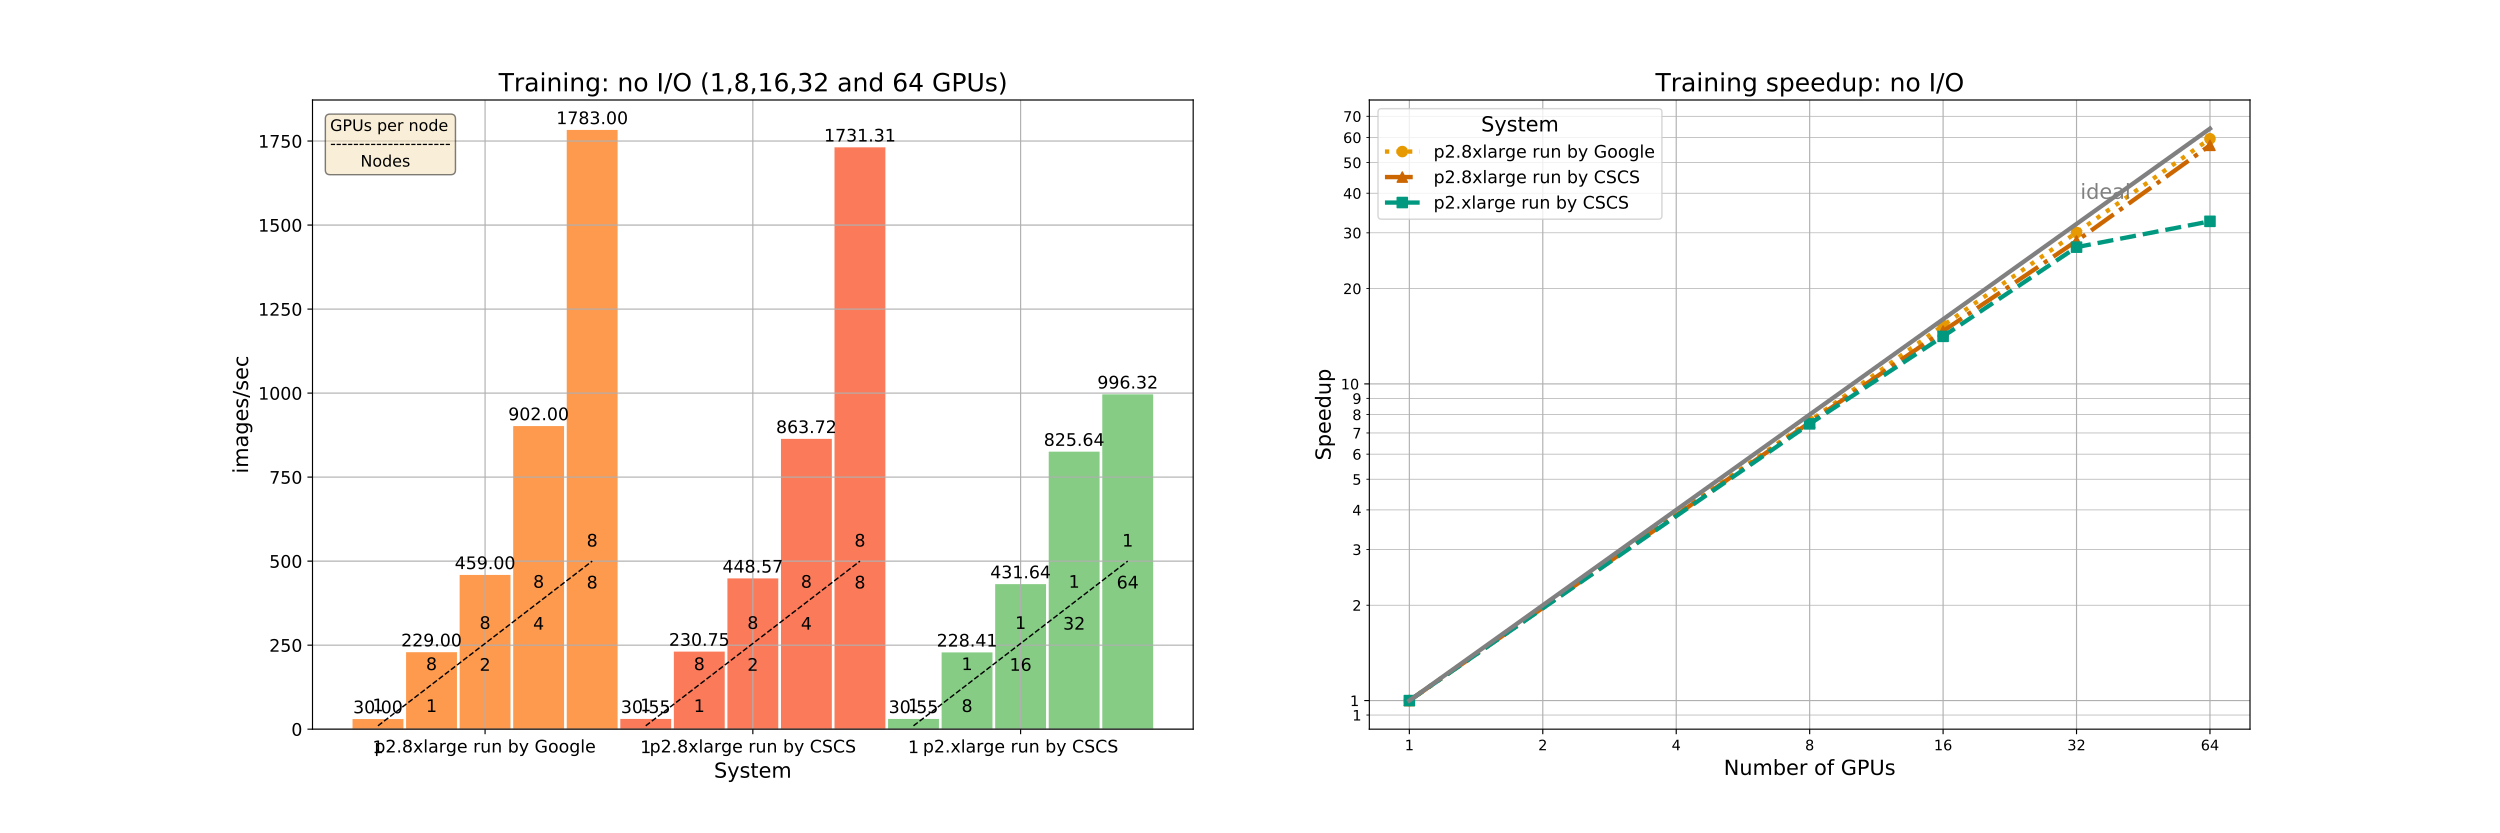 <?xml version="1.0" encoding="utf-8" standalone="no"?>
<!DOCTYPE svg PUBLIC "-//W3C//DTD SVG 1.1//EN"
  "http://www.w3.org/Graphics/SVG/1.1/DTD/svg11.dtd">
<!-- Created with matplotlib (http://matplotlib.org/) -->
<svg height="576pt" version="1.1" viewBox="0 0 1728 576" width="1728pt" xmlns="http://www.w3.org/2000/svg" xmlns:xlink="http://www.w3.org/1999/xlink">
 <defs>
  <style type="text/css">
*{stroke-linecap:butt;stroke-linejoin:round;}
  </style>
 </defs>
 <g id="figure_1">
  <g id="patch_1">
   <path d="M 0 576 
L 1728 576 
L 1728 0 
L 0 0 
z
" style="fill:#ffffff;"/>
  </g>
  <g id="axes_1">
   <g id="patch_2">
    <path d="M 216 504 
L 824.727 504 
L 824.727 69.12 
L 216 69.12 
z
" style="fill:#ffffff;"/>
   </g>
   <g id="patch_3">
    <path clip-path="url(#pdea0c213a8)" d="M 243.669 504 
L 278.835 504 
L 278.835 497.031 
L 243.669 497.031 
z
" style="fill:#fd9a4e;"/>
   </g>
   <g id="patch_4">
    <path clip-path="url(#pdea0c213a8)" d="M 428.749 504 
L 463.914 504 
L 463.914 496.904 
L 428.749 496.904 
z
" style="fill:#fb7a5a;"/>
   </g>
   <g id="patch_5">
    <path clip-path="url(#pdea0c213a8)" d="M 613.829 504 
L 648.994 504 
L 648.994 496.904 
L 613.829 496.904 
z
" style="fill:#86cc85;"/>
   </g>
   <g id="patch_6">
    <path clip-path="url(#pdea0c213a8)" d="M 280.685 504 
L 315.851 504 
L 315.851 450.806 
L 280.685 450.806 
z
" style="fill:#fd9a4e;"/>
   </g>
   <g id="patch_7">
    <path clip-path="url(#pdea0c213a8)" d="M 465.765 504 
L 500.93 504 
L 500.93 450.4 
L 465.765 450.4 
z
" style="fill:#fb7a5a;"/>
   </g>
   <g id="patch_8">
    <path clip-path="url(#pdea0c213a8)" d="M 650.845 504 
L 686.01 504 
L 686.01 450.943 
L 650.845 450.943 
z
" style="fill:#86cc85;"/>
   </g>
   <g id="patch_9">
    <path clip-path="url(#pdea0c213a8)" d="M 317.701 504 
L 352.866 504 
L 352.866 397.379 
L 317.701 397.379 
z
" style="fill:#fd9a4e;"/>
   </g>
   <g id="patch_10">
    <path clip-path="url(#pdea0c213a8)" d="M 502.781 504 
L 537.946 504 
L 537.946 399.801 
L 502.781 399.801 
z
" style="fill:#fb7a5a;"/>
   </g>
   <g id="patch_11">
    <path clip-path="url(#pdea0c213a8)" d="M 687.861 504 
L 723.026 504 
L 723.026 403.734 
L 687.861 403.734 
z
" style="fill:#86cc85;"/>
   </g>
   <g id="patch_12">
    <path clip-path="url(#pdea0c213a8)" d="M 354.717 504 
L 389.882 504 
L 389.882 294.475 
L 354.717 294.475 
z
" style="fill:#fd9a4e;"/>
   </g>
   <g id="patch_13">
    <path clip-path="url(#pdea0c213a8)" d="M 539.797 504 
L 574.962 504 
L 574.962 303.367 
L 539.797 303.367 
z
" style="fill:#fb7a5a;"/>
   </g>
   <g id="patch_14">
    <path clip-path="url(#pdea0c213a8)" d="M 724.877 504 
L 760.042 504 
L 760.042 312.213 
L 724.877 312.213 
z
" style="fill:#86cc85;"/>
   </g>
   <g id="patch_15">
    <path clip-path="url(#pdea0c213a8)" d="M 391.733 504 
L 426.898 504 
L 426.898 89.829 
L 391.733 89.829 
z
" style="fill:#fd9a4e;"/>
   </g>
   <g id="patch_16">
    <path clip-path="url(#pdea0c213a8)" d="M 576.813 504 
L 611.978 504 
L 611.978 101.836 
L 576.813 101.836 
z
" style="fill:#fb7a5a;"/>
   </g>
   <g id="patch_17">
    <path clip-path="url(#pdea0c213a8)" d="M 761.893 504 
L 797.058 504 
L 797.058 272.566 
L 761.893 272.566 
z
" style="fill:#86cc85;"/>
   </g>
   <g id="matplotlib.axis_1">
    <g id="xtick_1">
     <g id="line2d_1">
      <path clip-path="url(#pdea0c213a8)" d="M 335.284 504 
L 335.284 69.12 
" style="fill:none;stroke:#b0b0b0;stroke-linecap:square;stroke-width:0.8;"/>
     </g>
     <g id="line2d_2">
      <defs>
       <path d="M 0 0 
L 0 3.5 
" id="m33607799a7" style="stroke:#000000;stroke-width:0.8;"/>
      </defs>
      <g>
       <use style="stroke:#000000;stroke-width:0.8;" x="335.284" xlink:href="#m33607799a7" y="504"/>
      </g>
     </g>
     <g id="text_1">
      <!-- p2.8xlarge run by Google -->
      <defs>
       <path d="M 18.109 8.203 
L 18.109 -20.797 
L 9.078 -20.797 
L 9.078 54.688 
L 18.109 54.688 
L 18.109 46.391 
Q 20.953 51.266 25.266 53.625 
Q 29.594 56 35.594 56 
Q 45.562 56 51.781 48.094 
Q 58.016 40.188 58.016 27.297 
Q 58.016 14.406 51.781 6.484 
Q 45.562 -1.422 35.594 -1.422 
Q 29.594 -1.422 25.266 0.953 
Q 20.953 3.328 18.109 8.203 
z
M 48.688 27.297 
Q 48.688 37.203 44.609 42.844 
Q 40.531 48.484 33.406 48.484 
Q 26.266 48.484 22.188 42.844 
Q 18.109 37.203 18.109 27.297 
Q 18.109 17.391 22.188 11.75 
Q 26.266 6.109 33.406 6.109 
Q 40.531 6.109 44.609 11.75 
Q 48.688 17.391 48.688 27.297 
z
" id="DejaVuSans-70"/>
       <path d="M 19.188 8.297 
L 53.609 8.297 
L 53.609 0 
L 7.328 0 
L 7.328 8.297 
Q 12.938 14.109 22.625 23.891 
Q 32.328 33.688 34.812 36.531 
Q 39.547 41.844 41.422 45.531 
Q 43.312 49.219 43.312 52.781 
Q 43.312 58.594 39.234 62.25 
Q 35.156 65.922 28.609 65.922 
Q 23.969 65.922 18.812 64.312 
Q 13.672 62.703 7.812 59.422 
L 7.812 69.391 
Q 13.766 71.781 18.938 73 
Q 24.125 74.219 28.422 74.219 
Q 39.75 74.219 46.484 68.547 
Q 53.219 62.891 53.219 53.422 
Q 53.219 48.922 51.531 44.891 
Q 49.859 40.875 45.406 35.406 
Q 44.188 33.984 37.641 27.219 
Q 31.109 20.453 19.188 8.297 
z
" id="DejaVuSans-32"/>
       <path d="M 10.688 12.406 
L 21 12.406 
L 21 0 
L 10.688 0 
z
" id="DejaVuSans-2e"/>
       <path d="M 31.781 34.625 
Q 24.75 34.625 20.719 30.859 
Q 16.703 27.094 16.703 20.516 
Q 16.703 13.922 20.719 10.156 
Q 24.75 6.391 31.781 6.391 
Q 38.812 6.391 42.859 10.172 
Q 46.922 13.969 46.922 20.516 
Q 46.922 27.094 42.891 30.859 
Q 38.875 34.625 31.781 34.625 
z
M 21.922 38.812 
Q 15.578 40.375 12.031 44.719 
Q 8.5 49.078 8.5 55.328 
Q 8.5 64.062 14.719 69.141 
Q 20.953 74.219 31.781 74.219 
Q 42.672 74.219 48.875 69.141 
Q 55.078 64.062 55.078 55.328 
Q 55.078 49.078 51.531 44.719 
Q 48 40.375 41.703 38.812 
Q 48.828 37.156 52.797 32.312 
Q 56.781 27.484 56.781 20.516 
Q 56.781 9.906 50.312 4.234 
Q 43.844 -1.422 31.781 -1.422 
Q 19.734 -1.422 13.25 4.234 
Q 6.781 9.906 6.781 20.516 
Q 6.781 27.484 10.781 32.312 
Q 14.797 37.156 21.922 38.812 
z
M 18.312 54.391 
Q 18.312 48.734 21.844 45.562 
Q 25.391 42.391 31.781 42.391 
Q 38.141 42.391 41.719 45.562 
Q 45.312 48.734 45.312 54.391 
Q 45.312 60.062 41.719 63.234 
Q 38.141 66.406 31.781 66.406 
Q 25.391 66.406 21.844 63.234 
Q 18.312 60.062 18.312 54.391 
z
" id="DejaVuSans-38"/>
       <path d="M 54.891 54.688 
L 35.109 28.078 
L 55.906 0 
L 45.312 0 
L 29.391 21.484 
L 13.484 0 
L 2.875 0 
L 24.125 28.609 
L 4.688 54.688 
L 15.281 54.688 
L 29.781 35.203 
L 44.281 54.688 
z
" id="DejaVuSans-78"/>
       <path d="M 9.422 75.984 
L 18.406 75.984 
L 18.406 0 
L 9.422 0 
z
" id="DejaVuSans-6c"/>
       <path d="M 34.281 27.484 
Q 23.391 27.484 19.188 25 
Q 14.984 22.516 14.984 16.5 
Q 14.984 11.719 18.141 8.906 
Q 21.297 6.109 26.703 6.109 
Q 34.188 6.109 38.703 11.406 
Q 43.219 16.703 43.219 25.484 
L 43.219 27.484 
z
M 52.203 31.203 
L 52.203 0 
L 43.219 0 
L 43.219 8.297 
Q 40.141 3.328 35.547 0.953 
Q 30.953 -1.422 24.312 -1.422 
Q 15.922 -1.422 10.953 3.297 
Q 6 8.016 6 15.922 
Q 6 25.141 12.172 29.828 
Q 18.359 34.516 30.609 34.516 
L 43.219 34.516 
L 43.219 35.406 
Q 43.219 41.609 39.141 45 
Q 35.062 48.391 27.688 48.391 
Q 23 48.391 18.547 47.266 
Q 14.109 46.141 10.016 43.891 
L 10.016 52.203 
Q 14.938 54.109 19.578 55.047 
Q 24.219 56 28.609 56 
Q 40.484 56 46.344 49.844 
Q 52.203 43.703 52.203 31.203 
z
" id="DejaVuSans-61"/>
       <path d="M 41.109 46.297 
Q 39.594 47.172 37.812 47.578 
Q 36.031 48 33.891 48 
Q 26.266 48 22.188 43.047 
Q 18.109 38.094 18.109 28.812 
L 18.109 0 
L 9.078 0 
L 9.078 54.688 
L 18.109 54.688 
L 18.109 46.188 
Q 20.953 51.172 25.484 53.578 
Q 30.031 56 36.531 56 
Q 37.453 56 38.578 55.875 
Q 39.703 55.766 41.062 55.516 
z
" id="DejaVuSans-72"/>
       <path d="M 45.406 27.984 
Q 45.406 37.75 41.375 43.109 
Q 37.359 48.484 30.078 48.484 
Q 22.859 48.484 18.828 43.109 
Q 14.797 37.75 14.797 27.984 
Q 14.797 18.266 18.828 12.891 
Q 22.859 7.516 30.078 7.516 
Q 37.359 7.516 41.375 12.891 
Q 45.406 18.266 45.406 27.984 
z
M 54.391 6.781 
Q 54.391 -7.172 48.188 -13.984 
Q 42 -20.797 29.203 -20.797 
Q 24.469 -20.797 20.266 -20.094 
Q 16.062 -19.391 12.109 -17.922 
L 12.109 -9.188 
Q 16.062 -11.328 19.922 -12.344 
Q 23.781 -13.375 27.781 -13.375 
Q 36.625 -13.375 41.016 -8.766 
Q 45.406 -4.156 45.406 5.172 
L 45.406 9.625 
Q 42.625 4.781 38.281 2.391 
Q 33.938 0 27.875 0 
Q 17.828 0 11.672 7.656 
Q 5.516 15.328 5.516 27.984 
Q 5.516 40.672 11.672 48.328 
Q 17.828 56 27.875 56 
Q 33.938 56 38.281 53.609 
Q 42.625 51.219 45.406 46.391 
L 45.406 54.688 
L 54.391 54.688 
z
" id="DejaVuSans-67"/>
       <path d="M 56.203 29.594 
L 56.203 25.203 
L 14.891 25.203 
Q 15.484 15.922 20.484 11.062 
Q 25.484 6.203 34.422 6.203 
Q 39.594 6.203 44.453 7.469 
Q 49.312 8.734 54.109 11.281 
L 54.109 2.781 
Q 49.266 0.734 44.188 -0.344 
Q 39.109 -1.422 33.891 -1.422 
Q 20.797 -1.422 13.156 6.188 
Q 5.516 13.812 5.516 26.812 
Q 5.516 40.234 12.766 48.109 
Q 20.016 56 32.328 56 
Q 43.359 56 49.781 48.891 
Q 56.203 41.797 56.203 29.594 
z
M 47.219 32.234 
Q 47.125 39.594 43.094 43.984 
Q 39.062 48.391 32.422 48.391 
Q 24.906 48.391 20.391 44.141 
Q 15.875 39.891 15.188 32.172 
z
" id="DejaVuSans-65"/>
       <path id="DejaVuSans-20"/>
       <path d="M 8.5 21.578 
L 8.5 54.688 
L 17.484 54.688 
L 17.484 21.922 
Q 17.484 14.156 20.5 10.266 
Q 23.531 6.391 29.594 6.391 
Q 36.859 6.391 41.078 11.031 
Q 45.312 15.672 45.312 23.688 
L 45.312 54.688 
L 54.297 54.688 
L 54.297 0 
L 45.312 0 
L 45.312 8.406 
Q 42.047 3.422 37.719 1 
Q 33.406 -1.422 27.688 -1.422 
Q 18.266 -1.422 13.375 4.438 
Q 8.5 10.297 8.5 21.578 
z
M 31.109 56 
z
" id="DejaVuSans-75"/>
       <path d="M 54.891 33.016 
L 54.891 0 
L 45.906 0 
L 45.906 32.719 
Q 45.906 40.484 42.875 44.328 
Q 39.844 48.188 33.797 48.188 
Q 26.516 48.188 22.312 43.547 
Q 18.109 38.922 18.109 30.906 
L 18.109 0 
L 9.078 0 
L 9.078 54.688 
L 18.109 54.688 
L 18.109 46.188 
Q 21.344 51.125 25.703 53.562 
Q 30.078 56 35.797 56 
Q 45.219 56 50.047 50.172 
Q 54.891 44.344 54.891 33.016 
z
" id="DejaVuSans-6e"/>
       <path d="M 48.688 27.297 
Q 48.688 37.203 44.609 42.844 
Q 40.531 48.484 33.406 48.484 
Q 26.266 48.484 22.188 42.844 
Q 18.109 37.203 18.109 27.297 
Q 18.109 17.391 22.188 11.75 
Q 26.266 6.109 33.406 6.109 
Q 40.531 6.109 44.609 11.75 
Q 48.688 17.391 48.688 27.297 
z
M 18.109 46.391 
Q 20.953 51.266 25.266 53.625 
Q 29.594 56 35.594 56 
Q 45.562 56 51.781 48.094 
Q 58.016 40.188 58.016 27.297 
Q 58.016 14.406 51.781 6.484 
Q 45.562 -1.422 35.594 -1.422 
Q 29.594 -1.422 25.266 0.953 
Q 20.953 3.328 18.109 8.203 
L 18.109 0 
L 9.078 0 
L 9.078 75.984 
L 18.109 75.984 
z
" id="DejaVuSans-62"/>
       <path d="M 32.172 -5.078 
Q 28.375 -14.844 24.75 -17.812 
Q 21.141 -20.797 15.094 -20.797 
L 7.906 -20.797 
L 7.906 -13.281 
L 13.188 -13.281 
Q 16.891 -13.281 18.938 -11.516 
Q 21 -9.766 23.484 -3.219 
L 25.094 0.875 
L 2.984 54.688 
L 12.5 54.688 
L 29.594 11.922 
L 46.688 54.688 
L 56.203 54.688 
z
" id="DejaVuSans-79"/>
       <path d="M 59.516 10.406 
L 59.516 29.984 
L 43.406 29.984 
L 43.406 38.094 
L 69.281 38.094 
L 69.281 6.781 
Q 63.578 2.734 56.688 0.656 
Q 49.812 -1.422 42 -1.422 
Q 24.906 -1.422 15.25 8.562 
Q 5.609 18.562 5.609 36.375 
Q 5.609 54.25 15.25 64.234 
Q 24.906 74.219 42 74.219 
Q 49.125 74.219 55.547 72.453 
Q 61.969 70.703 67.391 67.281 
L 67.391 56.781 
Q 61.922 61.422 55.766 63.766 
Q 49.609 66.109 42.828 66.109 
Q 29.438 66.109 22.719 58.641 
Q 16.016 51.172 16.016 36.375 
Q 16.016 21.625 22.719 14.156 
Q 29.438 6.688 42.828 6.688 
Q 48.047 6.688 52.141 7.594 
Q 56.25 8.5 59.516 10.406 
z
" id="DejaVuSans-47"/>
       <path d="M 30.609 48.391 
Q 23.391 48.391 19.188 42.75 
Q 14.984 37.109 14.984 27.297 
Q 14.984 17.484 19.156 11.844 
Q 23.344 6.203 30.609 6.203 
Q 37.797 6.203 41.984 11.859 
Q 46.188 17.531 46.188 27.297 
Q 46.188 37.016 41.984 42.703 
Q 37.797 48.391 30.609 48.391 
z
M 30.609 56 
Q 42.328 56 49.016 48.375 
Q 55.719 40.766 55.719 27.297 
Q 55.719 13.875 49.016 6.219 
Q 42.328 -1.422 30.609 -1.422 
Q 18.844 -1.422 12.172 6.219 
Q 5.516 13.875 5.516 27.297 
Q 5.516 40.766 12.172 48.375 
Q 18.844 56 30.609 56 
z
" id="DejaVuSans-6f"/>
      </defs>
      <g transform="translate(258.76 520.118)scale(0.12 -0.12)">
       <use xlink:href="#DejaVuSans-70"/>
       <use x="63.477" xlink:href="#DejaVuSans-32"/>
       <use x="127.1" xlink:href="#DejaVuSans-2e"/>
       <use x="158.887" xlink:href="#DejaVuSans-38"/>
       <use x="222.51" xlink:href="#DejaVuSans-78"/>
       <use x="281.689" xlink:href="#DejaVuSans-6c"/>
       <use x="309.473" xlink:href="#DejaVuSans-61"/>
       <use x="370.752" xlink:href="#DejaVuSans-72"/>
       <use x="411.85" xlink:href="#DejaVuSans-67"/>
       <use x="475.326" xlink:href="#DejaVuSans-65"/>
       <use x="536.85" xlink:href="#DejaVuSans-20"/>
       <use x="568.637" xlink:href="#DejaVuSans-72"/>
       <use x="609.75" xlink:href="#DejaVuSans-75"/>
       <use x="673.129" xlink:href="#DejaVuSans-6e"/>
       <use x="736.508" xlink:href="#DejaVuSans-20"/>
       <use x="768.295" xlink:href="#DejaVuSans-62"/>
       <use x="831.771" xlink:href="#DejaVuSans-79"/>
       <use x="890.951" xlink:href="#DejaVuSans-20"/>
       <use x="922.738" xlink:href="#DejaVuSans-47"/>
       <use x="1000.229" xlink:href="#DejaVuSans-6f"/>
       <use x="1061.41" xlink:href="#DejaVuSans-6f"/>
       <use x="1122.592" xlink:href="#DejaVuSans-67"/>
       <use x="1186.068" xlink:href="#DejaVuSans-6c"/>
       <use x="1213.852" xlink:href="#DejaVuSans-65"/>
      </g>
     </g>
    </g>
    <g id="xtick_2">
     <g id="line2d_3">
      <path clip-path="url(#pdea0c213a8)" d="M 520.364 504 
L 520.364 69.12 
" style="fill:none;stroke:#b0b0b0;stroke-linecap:square;stroke-width:0.8;"/>
     </g>
     <g id="line2d_4">
      <g>
       <use style="stroke:#000000;stroke-width:0.8;" x="520.364" xlink:href="#m33607799a7" y="504"/>
      </g>
     </g>
     <g id="text_2">
      <!-- p2.8xlarge run by CSCS -->
      <defs>
       <path d="M 64.406 67.281 
L 64.406 56.891 
Q 59.422 61.531 53.781 63.812 
Q 48.141 66.109 41.797 66.109 
Q 29.297 66.109 22.656 58.469 
Q 16.016 50.828 16.016 36.375 
Q 16.016 21.969 22.656 14.328 
Q 29.297 6.688 41.797 6.688 
Q 48.141 6.688 53.781 8.984 
Q 59.422 11.281 64.406 15.922 
L 64.406 5.609 
Q 59.234 2.094 53.438 0.328 
Q 47.656 -1.422 41.219 -1.422 
Q 24.656 -1.422 15.125 8.703 
Q 5.609 18.844 5.609 36.375 
Q 5.609 53.953 15.125 64.078 
Q 24.656 74.219 41.219 74.219 
Q 47.75 74.219 53.531 72.484 
Q 59.328 70.75 64.406 67.281 
z
" id="DejaVuSans-43"/>
       <path d="M 53.516 70.516 
L 53.516 60.891 
Q 47.906 63.578 42.922 64.891 
Q 37.938 66.219 33.297 66.219 
Q 25.25 66.219 20.875 63.094 
Q 16.5 59.969 16.5 54.203 
Q 16.5 49.359 19.406 46.891 
Q 22.312 44.438 30.422 42.922 
L 36.375 41.703 
Q 47.406 39.594 52.656 34.297 
Q 57.906 29 57.906 20.125 
Q 57.906 9.516 50.797 4.047 
Q 43.703 -1.422 29.984 -1.422 
Q 24.812 -1.422 18.969 -0.25 
Q 13.141 0.922 6.891 3.219 
L 6.891 13.375 
Q 12.891 10.016 18.656 8.297 
Q 24.422 6.594 29.984 6.594 
Q 38.422 6.594 43.016 9.906 
Q 47.609 13.234 47.609 19.391 
Q 47.609 24.75 44.312 27.781 
Q 41.016 30.812 33.5 32.328 
L 27.484 33.5 
Q 16.453 35.688 11.516 40.375 
Q 6.594 45.062 6.594 53.422 
Q 6.594 63.094 13.406 68.656 
Q 20.219 74.219 32.172 74.219 
Q 37.312 74.219 42.625 73.281 
Q 47.953 72.359 53.516 70.516 
z
" id="DejaVuSans-53"/>
      </defs>
      <g transform="translate(449.001 520.118)scale(0.12 -0.12)">
       <use xlink:href="#DejaVuSans-70"/>
       <use x="63.477" xlink:href="#DejaVuSans-32"/>
       <use x="127.1" xlink:href="#DejaVuSans-2e"/>
       <use x="158.887" xlink:href="#DejaVuSans-38"/>
       <use x="222.51" xlink:href="#DejaVuSans-78"/>
       <use x="281.689" xlink:href="#DejaVuSans-6c"/>
       <use x="309.473" xlink:href="#DejaVuSans-61"/>
       <use x="370.752" xlink:href="#DejaVuSans-72"/>
       <use x="411.85" xlink:href="#DejaVuSans-67"/>
       <use x="475.326" xlink:href="#DejaVuSans-65"/>
       <use x="536.85" xlink:href="#DejaVuSans-20"/>
       <use x="568.637" xlink:href="#DejaVuSans-72"/>
       <use x="609.75" xlink:href="#DejaVuSans-75"/>
       <use x="673.129" xlink:href="#DejaVuSans-6e"/>
       <use x="736.508" xlink:href="#DejaVuSans-20"/>
       <use x="768.295" xlink:href="#DejaVuSans-62"/>
       <use x="831.771" xlink:href="#DejaVuSans-79"/>
       <use x="890.951" xlink:href="#DejaVuSans-20"/>
       <use x="922.738" xlink:href="#DejaVuSans-43"/>
       <use x="992.562" xlink:href="#DejaVuSans-53"/>
       <use x="1056.039" xlink:href="#DejaVuSans-43"/>
       <use x="1125.863" xlink:href="#DejaVuSans-53"/>
      </g>
     </g>
    </g>
    <g id="xtick_3">
     <g id="line2d_5">
      <path clip-path="url(#pdea0c213a8)" d="M 705.443 504 
L 705.443 69.12 
" style="fill:none;stroke:#b0b0b0;stroke-linecap:square;stroke-width:0.8;"/>
     </g>
     <g id="line2d_6">
      <g>
       <use style="stroke:#000000;stroke-width:0.8;" x="705.443" xlink:href="#m33607799a7" y="504"/>
      </g>
     </g>
     <g id="text_3">
      <!-- p2.xlarge run by CSCS -->
      <g transform="translate(637.898 520.118)scale(0.12 -0.12)">
       <use xlink:href="#DejaVuSans-70"/>
       <use x="63.477" xlink:href="#DejaVuSans-32"/>
       <use x="127.1" xlink:href="#DejaVuSans-2e"/>
       <use x="158.887" xlink:href="#DejaVuSans-78"/>
       <use x="218.066" xlink:href="#DejaVuSans-6c"/>
       <use x="245.85" xlink:href="#DejaVuSans-61"/>
       <use x="307.129" xlink:href="#DejaVuSans-72"/>
       <use x="348.227" xlink:href="#DejaVuSans-67"/>
       <use x="411.703" xlink:href="#DejaVuSans-65"/>
       <use x="473.227" xlink:href="#DejaVuSans-20"/>
       <use x="505.014" xlink:href="#DejaVuSans-72"/>
       <use x="546.127" xlink:href="#DejaVuSans-75"/>
       <use x="609.506" xlink:href="#DejaVuSans-6e"/>
       <use x="672.885" xlink:href="#DejaVuSans-20"/>
       <use x="704.672" xlink:href="#DejaVuSans-62"/>
       <use x="768.148" xlink:href="#DejaVuSans-79"/>
       <use x="827.328" xlink:href="#DejaVuSans-20"/>
       <use x="859.115" xlink:href="#DejaVuSans-43"/>
       <use x="928.939" xlink:href="#DejaVuSans-53"/>
       <use x="992.416" xlink:href="#DejaVuSans-43"/>
       <use x="1062.24" xlink:href="#DejaVuSans-53"/>
      </g>
     </g>
    </g>
    <g id="text_4">
     <!-- System -->
     <defs>
      <path d="M 44.281 53.078 
L 44.281 44.578 
Q 40.484 46.531 36.375 47.5 
Q 32.281 48.484 27.875 48.484 
Q 21.188 48.484 17.844 46.438 
Q 14.5 44.391 14.5 40.281 
Q 14.5 37.156 16.891 35.375 
Q 19.281 33.594 26.516 31.984 
L 29.594 31.297 
Q 39.156 29.25 43.188 25.516 
Q 47.219 21.781 47.219 15.094 
Q 47.219 7.469 41.188 3.016 
Q 35.156 -1.422 24.609 -1.422 
Q 20.219 -1.422 15.453 -0.562 
Q 10.688 0.297 5.422 2 
L 5.422 11.281 
Q 10.406 8.688 15.234 7.391 
Q 20.062 6.109 24.812 6.109 
Q 31.156 6.109 34.562 8.281 
Q 37.984 10.453 37.984 14.406 
Q 37.984 18.062 35.516 20.016 
Q 33.062 21.969 24.703 23.781 
L 21.578 24.516 
Q 13.234 26.266 9.516 29.906 
Q 5.812 33.547 5.812 39.891 
Q 5.812 47.609 11.281 51.797 
Q 16.75 56 26.812 56 
Q 31.781 56 36.172 55.266 
Q 40.578 54.547 44.281 53.078 
z
" id="DejaVuSans-73"/>
      <path d="M 18.312 70.219 
L 18.312 54.688 
L 36.812 54.688 
L 36.812 47.703 
L 18.312 47.703 
L 18.312 18.016 
Q 18.312 11.328 20.141 9.422 
Q 21.969 7.516 27.594 7.516 
L 36.812 7.516 
L 36.812 0 
L 27.594 0 
Q 17.188 0 13.234 3.875 
Q 9.281 7.766 9.281 18.016 
L 9.281 47.703 
L 2.688 47.703 
L 2.688 54.688 
L 9.281 54.688 
L 9.281 70.219 
z
" id="DejaVuSans-74"/>
      <path d="M 52 44.188 
Q 55.375 50.25 60.062 53.125 
Q 64.75 56 71.094 56 
Q 79.641 56 84.281 50.016 
Q 88.922 44.047 88.922 33.016 
L 88.922 0 
L 79.891 0 
L 79.891 32.719 
Q 79.891 40.578 77.094 44.375 
Q 74.312 48.188 68.609 48.188 
Q 61.625 48.188 57.562 43.547 
Q 53.516 38.922 53.516 30.906 
L 53.516 0 
L 44.484 0 
L 44.484 32.719 
Q 44.484 40.625 41.703 44.406 
Q 38.922 48.188 33.109 48.188 
Q 26.219 48.188 22.156 43.531 
Q 18.109 38.875 18.109 30.906 
L 18.109 0 
L 9.078 0 
L 9.078 54.688 
L 18.109 54.688 
L 18.109 46.188 
Q 21.188 51.219 25.484 53.609 
Q 29.781 56 35.688 56 
Q 41.656 56 45.828 52.969 
Q 50 49.953 52 44.188 
z
" id="DejaVuSans-6d"/>
     </defs>
     <g transform="translate(493.514 537.556)scale(0.144 -0.144)">
      <use xlink:href="#DejaVuSans-53"/>
      <use x="63.477" xlink:href="#DejaVuSans-79"/>
      <use x="122.656" xlink:href="#DejaVuSans-73"/>
      <use x="174.756" xlink:href="#DejaVuSans-74"/>
      <use x="213.965" xlink:href="#DejaVuSans-65"/>
      <use x="275.488" xlink:href="#DejaVuSans-6d"/>
     </g>
    </g>
   </g>
   <g id="matplotlib.axis_2">
    <g id="ytick_1">
     <g id="line2d_7">
      <path clip-path="url(#pdea0c213a8)" d="M 216 504 
L 824.727 504 
" style="fill:none;stroke:#b0b0b0;stroke-linecap:square;stroke-width:0.8;"/>
     </g>
     <g id="line2d_8">
      <defs>
       <path d="M 0 0 
L -3.5 0 
" id="m802abf8588" style="stroke:#000000;stroke-width:0.8;"/>
      </defs>
      <g>
       <use style="stroke:#000000;stroke-width:0.8;" x="216" xlink:href="#m802abf8588" y="504"/>
      </g>
     </g>
     <g id="text_5">
      <!-- 0 -->
      <defs>
       <path d="M 31.781 66.406 
Q 24.172 66.406 20.328 58.906 
Q 16.5 51.422 16.5 36.375 
Q 16.5 21.391 20.328 13.891 
Q 24.172 6.391 31.781 6.391 
Q 39.453 6.391 43.281 13.891 
Q 47.125 21.391 47.125 36.375 
Q 47.125 51.422 43.281 58.906 
Q 39.453 66.406 31.781 66.406 
z
M 31.781 74.219 
Q 44.047 74.219 50.516 64.516 
Q 56.984 54.828 56.984 36.375 
Q 56.984 17.969 50.516 8.266 
Q 44.047 -1.422 31.781 -1.422 
Q 19.531 -1.422 13.062 8.266 
Q 6.594 17.969 6.594 36.375 
Q 6.594 54.828 13.062 64.516 
Q 19.531 74.219 31.781 74.219 
z
" id="DejaVuSans-30"/>
      </defs>
      <g transform="translate(201.365 508.559)scale(0.12 -0.12)">
       <use xlink:href="#DejaVuSans-30"/>
      </g>
     </g>
    </g>
    <g id="ytick_2">
     <g id="line2d_9">
      <path clip-path="url(#pdea0c213a8)" d="M 216 445.928 
L 824.727 445.928 
" style="fill:none;stroke:#b0b0b0;stroke-linecap:square;stroke-width:0.8;"/>
     </g>
     <g id="line2d_10">
      <g>
       <use style="stroke:#000000;stroke-width:0.8;" x="216" xlink:href="#m802abf8588" y="445.928"/>
      </g>
     </g>
     <g id="text_6">
      <!-- 250 -->
      <defs>
       <path d="M 10.797 72.906 
L 49.516 72.906 
L 49.516 64.594 
L 19.828 64.594 
L 19.828 46.734 
Q 21.969 47.469 24.109 47.828 
Q 26.266 48.188 28.422 48.188 
Q 40.625 48.188 47.75 41.5 
Q 54.891 34.812 54.891 23.391 
Q 54.891 11.625 47.562 5.094 
Q 40.234 -1.422 26.906 -1.422 
Q 22.312 -1.422 17.547 -0.641 
Q 12.797 0.141 7.719 1.703 
L 7.719 11.625 
Q 12.109 9.234 16.797 8.062 
Q 21.484 6.891 26.703 6.891 
Q 35.156 6.891 40.078 11.328 
Q 45.016 15.766 45.016 23.391 
Q 45.016 31 40.078 35.438 
Q 35.156 39.891 26.703 39.891 
Q 22.75 39.891 18.812 39.016 
Q 14.891 38.141 10.797 36.281 
z
" id="DejaVuSans-35"/>
      </defs>
      <g transform="translate(186.095 450.487)scale(0.12 -0.12)">
       <use xlink:href="#DejaVuSans-32"/>
       <use x="63.623" xlink:href="#DejaVuSans-35"/>
       <use x="127.246" xlink:href="#DejaVuSans-30"/>
      </g>
     </g>
    </g>
    <g id="ytick_3">
     <g id="line2d_11">
      <path clip-path="url(#pdea0c213a8)" d="M 216 387.855 
L 824.727 387.855 
" style="fill:none;stroke:#b0b0b0;stroke-linecap:square;stroke-width:0.8;"/>
     </g>
     <g id="line2d_12">
      <g>
       <use style="stroke:#000000;stroke-width:0.8;" x="216" xlink:href="#m802abf8588" y="387.855"/>
      </g>
     </g>
     <g id="text_7">
      <!-- 500 -->
      <g transform="translate(186.095 392.415)scale(0.12 -0.12)">
       <use xlink:href="#DejaVuSans-35"/>
       <use x="63.623" xlink:href="#DejaVuSans-30"/>
       <use x="127.246" xlink:href="#DejaVuSans-30"/>
      </g>
     </g>
    </g>
    <g id="ytick_4">
     <g id="line2d_13">
      <path clip-path="url(#pdea0c213a8)" d="M 216 329.783 
L 824.727 329.783 
" style="fill:none;stroke:#b0b0b0;stroke-linecap:square;stroke-width:0.8;"/>
     </g>
     <g id="line2d_14">
      <g>
       <use style="stroke:#000000;stroke-width:0.8;" x="216" xlink:href="#m802abf8588" y="329.783"/>
      </g>
     </g>
     <g id="text_8">
      <!-- 750 -->
      <defs>
       <path d="M 8.203 72.906 
L 55.078 72.906 
L 55.078 68.703 
L 28.609 0 
L 18.312 0 
L 43.219 64.594 
L 8.203 64.594 
z
" id="DejaVuSans-37"/>
      </defs>
      <g transform="translate(186.095 334.342)scale(0.12 -0.12)">
       <use xlink:href="#DejaVuSans-37"/>
       <use x="63.623" xlink:href="#DejaVuSans-35"/>
       <use x="127.246" xlink:href="#DejaVuSans-30"/>
      </g>
     </g>
    </g>
    <g id="ytick_5">
     <g id="line2d_15">
      <path clip-path="url(#pdea0c213a8)" d="M 216 271.711 
L 824.727 271.711 
" style="fill:none;stroke:#b0b0b0;stroke-linecap:square;stroke-width:0.8;"/>
     </g>
     <g id="line2d_16">
      <g>
       <use style="stroke:#000000;stroke-width:0.8;" x="216" xlink:href="#m802abf8588" y="271.711"/>
      </g>
     </g>
     <g id="text_9">
      <!-- 1000 -->
      <defs>
       <path d="M 12.406 8.297 
L 28.516 8.297 
L 28.516 63.922 
L 10.984 60.406 
L 10.984 69.391 
L 28.422 72.906 
L 38.281 72.906 
L 38.281 8.297 
L 54.391 8.297 
L 54.391 0 
L 12.406 0 
z
" id="DejaVuSans-31"/>
      </defs>
      <g transform="translate(178.46 276.27)scale(0.12 -0.12)">
       <use xlink:href="#DejaVuSans-31"/>
       <use x="63.623" xlink:href="#DejaVuSans-30"/>
       <use x="127.246" xlink:href="#DejaVuSans-30"/>
       <use x="190.869" xlink:href="#DejaVuSans-30"/>
      </g>
     </g>
    </g>
    <g id="ytick_6">
     <g id="line2d_17">
      <path clip-path="url(#pdea0c213a8)" d="M 216 213.639 
L 824.727 213.639 
" style="fill:none;stroke:#b0b0b0;stroke-linecap:square;stroke-width:0.8;"/>
     </g>
     <g id="line2d_18">
      <g>
       <use style="stroke:#000000;stroke-width:0.8;" x="216" xlink:href="#m802abf8588" y="213.639"/>
      </g>
     </g>
     <g id="text_10">
      <!-- 1250 -->
      <g transform="translate(178.46 218.198)scale(0.12 -0.12)">
       <use xlink:href="#DejaVuSans-31"/>
       <use x="63.623" xlink:href="#DejaVuSans-32"/>
       <use x="127.246" xlink:href="#DejaVuSans-35"/>
       <use x="190.869" xlink:href="#DejaVuSans-30"/>
      </g>
     </g>
    </g>
    <g id="ytick_7">
     <g id="line2d_19">
      <path clip-path="url(#pdea0c213a8)" d="M 216 155.566 
L 824.727 155.566 
" style="fill:none;stroke:#b0b0b0;stroke-linecap:square;stroke-width:0.8;"/>
     </g>
     <g id="line2d_20">
      <g>
       <use style="stroke:#000000;stroke-width:0.8;" x="216" xlink:href="#m802abf8588" y="155.566"/>
      </g>
     </g>
     <g id="text_11">
      <!-- 1500 -->
      <g transform="translate(178.46 160.125)scale(0.12 -0.12)">
       <use xlink:href="#DejaVuSans-31"/>
       <use x="63.623" xlink:href="#DejaVuSans-35"/>
       <use x="127.246" xlink:href="#DejaVuSans-30"/>
       <use x="190.869" xlink:href="#DejaVuSans-30"/>
      </g>
     </g>
    </g>
    <g id="ytick_8">
     <g id="line2d_21">
      <path clip-path="url(#pdea0c213a8)" d="M 216 97.494 
L 824.727 97.494 
" style="fill:none;stroke:#b0b0b0;stroke-linecap:square;stroke-width:0.8;"/>
     </g>
     <g id="line2d_22">
      <g>
       <use style="stroke:#000000;stroke-width:0.8;" x="216" xlink:href="#m802abf8588" y="97.494"/>
      </g>
     </g>
     <g id="text_12">
      <!-- 1750 -->
      <g transform="translate(178.46 102.053)scale(0.12 -0.12)">
       <use xlink:href="#DejaVuSans-31"/>
       <use x="63.623" xlink:href="#DejaVuSans-37"/>
       <use x="127.246" xlink:href="#DejaVuSans-35"/>
       <use x="190.869" xlink:href="#DejaVuSans-30"/>
      </g>
     </g>
    </g>
    <g id="text_13">
     <!-- images/sec -->
     <defs>
      <path d="M 9.422 54.688 
L 18.406 54.688 
L 18.406 0 
L 9.422 0 
z
M 9.422 75.984 
L 18.406 75.984 
L 18.406 64.594 
L 9.422 64.594 
z
" id="DejaVuSans-69"/>
      <path d="M 25.391 72.906 
L 33.688 72.906 
L 8.297 -9.281 
L 0 -9.281 
z
" id="DejaVuSans-2f"/>
      <path d="M 48.781 52.594 
L 48.781 44.188 
Q 44.969 46.297 41.141 47.344 
Q 37.312 48.391 33.406 48.391 
Q 24.656 48.391 19.812 42.844 
Q 14.984 37.312 14.984 27.297 
Q 14.984 17.281 19.812 11.734 
Q 24.656 6.203 33.406 6.203 
Q 37.312 6.203 41.141 7.25 
Q 44.969 8.297 48.781 10.406 
L 48.781 2.094 
Q 45.016 0.344 40.984 -0.531 
Q 36.969 -1.422 32.422 -1.422 
Q 20.062 -1.422 12.781 6.344 
Q 5.516 14.109 5.516 27.297 
Q 5.516 40.672 12.859 48.328 
Q 20.219 56 33.016 56 
Q 37.156 56 41.109 55.141 
Q 45.062 54.297 48.781 52.594 
z
" id="DejaVuSans-63"/>
     </defs>
     <g transform="translate(171.465 327.303)rotate(-90)scale(0.144 -0.144)">
      <use xlink:href="#DejaVuSans-69"/>
      <use x="27.783" xlink:href="#DejaVuSans-6d"/>
      <use x="125.195" xlink:href="#DejaVuSans-61"/>
      <use x="186.475" xlink:href="#DejaVuSans-67"/>
      <use x="249.951" xlink:href="#DejaVuSans-65"/>
      <use x="311.475" xlink:href="#DejaVuSans-73"/>
      <use x="363.574" xlink:href="#DejaVuSans-2f"/>
      <use x="397.266" xlink:href="#DejaVuSans-73"/>
      <use x="449.365" xlink:href="#DejaVuSans-65"/>
      <use x="510.889" xlink:href="#DejaVuSans-63"/>
     </g>
    </g>
   </g>
   <g id="line2d_23">
    <path clip-path="url(#pdea0c213a8)" d="M 261.252 501.677 
L 409.316 387.855 
" style="fill:none;stroke:#000000;stroke-dasharray:3.7,1.6;stroke-dashoffset:0;"/>
   </g>
   <g id="line2d_24">
    <path clip-path="url(#pdea0c213a8)" d="M 446.332 501.677 
L 594.396 387.855 
" style="fill:none;stroke:#000000;stroke-dasharray:3.7,1.6;stroke-dashoffset:0;"/>
   </g>
   <g id="line2d_25">
    <path clip-path="url(#pdea0c213a8)" d="M 631.411 501.677 
L 779.475 387.855 
" style="fill:none;stroke:#000000;stroke-dasharray:3.7,1.6;stroke-dashoffset:0;"/>
   </g>
   <g id="patch_18">
    <path d="M 216 504 
L 216 69.12 
" style="fill:none;stroke:#000000;stroke-linecap:square;stroke-linejoin:miter;stroke-width:0.8;"/>
   </g>
   <g id="patch_19">
    <path d="M 824.727 504 
L 824.727 69.12 
" style="fill:none;stroke:#000000;stroke-linecap:square;stroke-linejoin:miter;stroke-width:0.8;"/>
   </g>
   <g id="patch_20">
    <path d="M 216 504 
L 824.727 504 
" style="fill:none;stroke:#000000;stroke-linecap:square;stroke-linejoin:miter;stroke-width:0.8;"/>
   </g>
   <g id="patch_21">
    <path d="M 216 69.12 
L 824.727 69.12 
" style="fill:none;stroke:#000000;stroke-linecap:square;stroke-linejoin:miter;stroke-width:0.8;"/>
   </g>
   <g id="text_14">
    <!-- 30.00 -->
    <defs>
     <path d="M 40.578 39.312 
Q 47.656 37.797 51.625 33 
Q 55.609 28.219 55.609 21.188 
Q 55.609 10.406 48.188 4.484 
Q 40.766 -1.422 27.094 -1.422 
Q 22.516 -1.422 17.656 -0.516 
Q 12.797 0.391 7.625 2.203 
L 7.625 11.719 
Q 11.719 9.328 16.594 8.109 
Q 21.484 6.891 26.812 6.891 
Q 36.078 6.891 40.938 10.547 
Q 45.797 14.203 45.797 21.188 
Q 45.797 27.641 41.281 31.266 
Q 36.766 34.906 28.719 34.906 
L 20.219 34.906 
L 20.219 43.016 
L 29.109 43.016 
Q 36.375 43.016 40.234 45.922 
Q 44.094 48.828 44.094 54.297 
Q 44.094 59.906 40.109 62.906 
Q 36.141 65.922 28.719 65.922 
Q 24.656 65.922 20.016 65.031 
Q 15.375 64.156 9.812 62.312 
L 9.812 71.094 
Q 15.438 72.656 20.344 73.438 
Q 25.25 74.219 29.594 74.219 
Q 40.828 74.219 47.359 69.109 
Q 53.906 64.016 53.906 55.328 
Q 53.906 49.266 50.438 45.094 
Q 46.969 40.922 40.578 39.312 
z
" id="DejaVuSans-33"/>
    </defs>
    <g transform="translate(244.075 493.01)scale(0.12 -0.12)">
     <use xlink:href="#DejaVuSans-33"/>
     <use x="63.623" xlink:href="#DejaVuSans-30"/>
     <use x="127.246" xlink:href="#DejaVuSans-2e"/>
     <use x="159.033" xlink:href="#DejaVuSans-30"/>
     <use x="222.656" xlink:href="#DejaVuSans-30"/>
    </g>
   </g>
   <g id="text_15">
    <!-- 30.55 -->
    <g transform="translate(429.155 492.882)scale(0.12 -0.12)">
     <use xlink:href="#DejaVuSans-33"/>
     <use x="63.623" xlink:href="#DejaVuSans-30"/>
     <use x="127.246" xlink:href="#DejaVuSans-2e"/>
     <use x="159.033" xlink:href="#DejaVuSans-35"/>
     <use x="222.656" xlink:href="#DejaVuSans-35"/>
    </g>
   </g>
   <g id="text_16">
    <!-- 30.55 -->
    <g transform="translate(614.235 492.882)scale(0.12 -0.12)">
     <use xlink:href="#DejaVuSans-33"/>
     <use x="63.623" xlink:href="#DejaVuSans-30"/>
     <use x="127.246" xlink:href="#DejaVuSans-2e"/>
     <use x="159.033" xlink:href="#DejaVuSans-35"/>
     <use x="222.656" xlink:href="#DejaVuSans-35"/>
    </g>
   </g>
   <g id="text_17">
    <!-- 229.00 -->
    <defs>
     <path d="M 10.984 1.516 
L 10.984 10.5 
Q 14.703 8.734 18.5 7.812 
Q 22.312 6.891 25.984 6.891 
Q 35.75 6.891 40.891 13.453 
Q 46.047 20.016 46.781 33.406 
Q 43.953 29.203 39.594 26.953 
Q 35.25 24.703 29.984 24.703 
Q 19.047 24.703 12.672 31.312 
Q 6.297 37.938 6.297 49.422 
Q 6.297 60.641 12.938 67.422 
Q 19.578 74.219 30.609 74.219 
Q 43.266 74.219 49.922 64.516 
Q 56.594 54.828 56.594 36.375 
Q 56.594 19.141 48.406 8.859 
Q 40.234 -1.422 26.422 -1.422 
Q 22.703 -1.422 18.891 -0.688 
Q 15.094 0.047 10.984 1.516 
z
M 30.609 32.422 
Q 37.25 32.422 41.125 36.953 
Q 45.016 41.5 45.016 49.422 
Q 45.016 57.281 41.125 61.844 
Q 37.25 66.406 30.609 66.406 
Q 23.969 66.406 20.094 61.844 
Q 16.219 57.281 16.219 49.422 
Q 16.219 41.5 20.094 36.953 
Q 23.969 32.422 30.609 32.422 
z
" id="DejaVuSans-39"/>
    </defs>
    <g transform="translate(277.274 446.784)scale(0.12 -0.12)">
     <use xlink:href="#DejaVuSans-32"/>
     <use x="63.623" xlink:href="#DejaVuSans-32"/>
     <use x="127.246" xlink:href="#DejaVuSans-39"/>
     <use x="190.869" xlink:href="#DejaVuSans-2e"/>
     <use x="222.656" xlink:href="#DejaVuSans-30"/>
     <use x="286.279" xlink:href="#DejaVuSans-30"/>
    </g>
   </g>
   <g id="text_18">
    <!-- 230.75 -->
    <g transform="translate(462.353 446.378)scale(0.12 -0.12)">
     <use xlink:href="#DejaVuSans-32"/>
     <use x="63.623" xlink:href="#DejaVuSans-33"/>
     <use x="127.246" xlink:href="#DejaVuSans-30"/>
     <use x="190.869" xlink:href="#DejaVuSans-2e"/>
     <use x="222.656" xlink:href="#DejaVuSans-37"/>
     <use x="286.279" xlink:href="#DejaVuSans-35"/>
    </g>
   </g>
   <g id="text_19">
    <!-- 228.41 -->
    <defs>
     <path d="M 37.797 64.312 
L 12.891 25.391 
L 37.797 25.391 
z
M 35.203 72.906 
L 47.609 72.906 
L 47.609 25.391 
L 58.016 25.391 
L 58.016 17.188 
L 47.609 17.188 
L 47.609 0 
L 37.797 0 
L 37.797 17.188 
L 4.891 17.188 
L 4.891 26.703 
z
" id="DejaVuSans-34"/>
    </defs>
    <g transform="translate(647.433 446.921)scale(0.12 -0.12)">
     <use xlink:href="#DejaVuSans-32"/>
     <use x="63.623" xlink:href="#DejaVuSans-32"/>
     <use x="127.246" xlink:href="#DejaVuSans-38"/>
     <use x="190.869" xlink:href="#DejaVuSans-2e"/>
     <use x="222.656" xlink:href="#DejaVuSans-34"/>
     <use x="286.279" xlink:href="#DejaVuSans-31"/>
    </g>
   </g>
   <g id="text_20">
    <!-- 459.00 -->
    <g transform="translate(314.29 393.358)scale(0.12 -0.12)">
     <use xlink:href="#DejaVuSans-34"/>
     <use x="63.623" xlink:href="#DejaVuSans-35"/>
     <use x="127.246" xlink:href="#DejaVuSans-39"/>
     <use x="190.869" xlink:href="#DejaVuSans-2e"/>
     <use x="222.656" xlink:href="#DejaVuSans-30"/>
     <use x="286.279" xlink:href="#DejaVuSans-30"/>
    </g>
   </g>
   <g id="text_21">
    <!-- 448.57 -->
    <g transform="translate(499.369 395.78)scale(0.12 -0.12)">
     <use xlink:href="#DejaVuSans-34"/>
     <use x="63.623" xlink:href="#DejaVuSans-34"/>
     <use x="127.246" xlink:href="#DejaVuSans-38"/>
     <use x="190.869" xlink:href="#DejaVuSans-2e"/>
     <use x="222.656" xlink:href="#DejaVuSans-35"/>
     <use x="286.279" xlink:href="#DejaVuSans-37"/>
    </g>
   </g>
   <g id="text_22">
    <!-- 431.64 -->
    <defs>
     <path d="M 33.016 40.375 
Q 26.375 40.375 22.484 35.828 
Q 18.609 31.297 18.609 23.391 
Q 18.609 15.531 22.484 10.953 
Q 26.375 6.391 33.016 6.391 
Q 39.656 6.391 43.531 10.953 
Q 47.406 15.531 47.406 23.391 
Q 47.406 31.297 43.531 35.828 
Q 39.656 40.375 33.016 40.375 
z
M 52.594 71.297 
L 52.594 62.312 
Q 48.875 64.062 45.094 64.984 
Q 41.312 65.922 37.594 65.922 
Q 27.828 65.922 22.672 59.328 
Q 17.531 52.734 16.797 39.406 
Q 19.672 43.656 24.016 45.922 
Q 28.375 48.188 33.594 48.188 
Q 44.578 48.188 50.953 41.516 
Q 57.328 34.859 57.328 23.391 
Q 57.328 12.156 50.688 5.359 
Q 44.047 -1.422 33.016 -1.422 
Q 20.359 -1.422 13.672 8.266 
Q 6.984 17.969 6.984 36.375 
Q 6.984 53.656 15.188 63.938 
Q 23.391 74.219 37.203 74.219 
Q 40.922 74.219 44.703 73.484 
Q 48.484 72.75 52.594 71.297 
z
" id="DejaVuSans-36"/>
    </defs>
    <g transform="translate(684.449 399.712)scale(0.12 -0.12)">
     <use xlink:href="#DejaVuSans-34"/>
     <use x="63.623" xlink:href="#DejaVuSans-33"/>
     <use x="127.246" xlink:href="#DejaVuSans-31"/>
     <use x="190.869" xlink:href="#DejaVuSans-2e"/>
     <use x="222.656" xlink:href="#DejaVuSans-36"/>
     <use x="286.279" xlink:href="#DejaVuSans-34"/>
    </g>
   </g>
   <g id="text_23">
    <!-- 902.00 -->
    <g transform="translate(351.305 290.454)scale(0.12 -0.12)">
     <use xlink:href="#DejaVuSans-39"/>
     <use x="63.623" xlink:href="#DejaVuSans-30"/>
     <use x="127.246" xlink:href="#DejaVuSans-32"/>
     <use x="190.869" xlink:href="#DejaVuSans-2e"/>
     <use x="222.656" xlink:href="#DejaVuSans-30"/>
     <use x="286.279" xlink:href="#DejaVuSans-30"/>
    </g>
   </g>
   <g id="text_24">
    <!-- 863.72 -->
    <g transform="translate(536.385 299.345)scale(0.12 -0.12)">
     <use xlink:href="#DejaVuSans-38"/>
     <use x="63.623" xlink:href="#DejaVuSans-36"/>
     <use x="127.246" xlink:href="#DejaVuSans-33"/>
     <use x="190.869" xlink:href="#DejaVuSans-2e"/>
     <use x="222.656" xlink:href="#DejaVuSans-37"/>
     <use x="286.279" xlink:href="#DejaVuSans-32"/>
    </g>
   </g>
   <g id="text_25">
    <!-- 825.64 -->
    <g transform="translate(721.465 308.192)scale(0.12 -0.12)">
     <use xlink:href="#DejaVuSans-38"/>
     <use x="63.623" xlink:href="#DejaVuSans-32"/>
     <use x="127.246" xlink:href="#DejaVuSans-35"/>
     <use x="190.869" xlink:href="#DejaVuSans-2e"/>
     <use x="222.656" xlink:href="#DejaVuSans-36"/>
     <use x="286.279" xlink:href="#DejaVuSans-34"/>
    </g>
   </g>
   <g id="text_26">
    <!-- 1783.00 -->
    <g transform="translate(384.504 85.807)scale(0.12 -0.12)">
     <use xlink:href="#DejaVuSans-31"/>
     <use x="63.623" xlink:href="#DejaVuSans-37"/>
     <use x="127.246" xlink:href="#DejaVuSans-38"/>
     <use x="190.869" xlink:href="#DejaVuSans-33"/>
     <use x="254.492" xlink:href="#DejaVuSans-2e"/>
     <use x="286.279" xlink:href="#DejaVuSans-30"/>
     <use x="349.902" xlink:href="#DejaVuSans-30"/>
    </g>
   </g>
   <g id="text_27">
    <!-- 1731.31 -->
    <g transform="translate(569.584 97.814)scale(0.12 -0.12)">
     <use xlink:href="#DejaVuSans-31"/>
     <use x="63.623" xlink:href="#DejaVuSans-37"/>
     <use x="127.246" xlink:href="#DejaVuSans-33"/>
     <use x="190.869" xlink:href="#DejaVuSans-31"/>
     <use x="254.492" xlink:href="#DejaVuSans-2e"/>
     <use x="286.279" xlink:href="#DejaVuSans-33"/>
     <use x="349.902" xlink:href="#DejaVuSans-31"/>
    </g>
   </g>
   <g id="text_28">
    <!-- 996.32 -->
    <g transform="translate(758.481 268.544)scale(0.12 -0.12)">
     <use xlink:href="#DejaVuSans-39"/>
     <use x="63.623" xlink:href="#DejaVuSans-39"/>
     <use x="127.246" xlink:href="#DejaVuSans-36"/>
     <use x="190.869" xlink:href="#DejaVuSans-2e"/>
     <use x="222.656" xlink:href="#DejaVuSans-33"/>
     <use x="286.279" xlink:href="#DejaVuSans-32"/>
    </g>
   </g>
   <g id="text_29">
    <g id="patch_22">
     <path d="M 228.175 120.748 
L 311.515 120.748 
Q 314.815 120.748 314.815 117.448 
L 314.815 82.166 
Q 314.815 78.866 311.515 78.866 
L 228.175 78.866 
Q 224.875 78.866 224.875 82.166 
L 224.875 117.448 
Q 224.875 120.748 228.175 120.748 
z
" style="fill:#f5deb3;opacity:0.5;stroke:#000000;stroke-linejoin:miter;"/>
    </g>
    <!-- GPUs per node -->
    <defs>
     <path d="M 19.672 64.797 
L 19.672 37.406 
L 32.078 37.406 
Q 38.969 37.406 42.719 40.969 
Q 46.484 44.531 46.484 51.125 
Q 46.484 57.672 42.719 61.234 
Q 38.969 64.797 32.078 64.797 
z
M 9.812 72.906 
L 32.078 72.906 
Q 44.344 72.906 50.609 67.359 
Q 56.891 61.812 56.891 51.125 
Q 56.891 40.328 50.609 34.812 
Q 44.344 29.297 32.078 29.297 
L 19.672 29.297 
L 19.672 0 
L 9.812 0 
z
" id="DejaVuSans-50"/>
     <path d="M 8.688 72.906 
L 18.609 72.906 
L 18.609 28.609 
Q 18.609 16.891 22.844 11.734 
Q 27.094 6.594 36.625 6.594 
Q 46.094 6.594 50.344 11.734 
Q 54.594 16.891 54.594 28.609 
L 54.594 72.906 
L 64.5 72.906 
L 64.5 27.391 
Q 64.5 13.141 57.438 5.859 
Q 50.391 -1.422 36.625 -1.422 
Q 22.797 -1.422 15.734 5.859 
Q 8.688 13.141 8.688 27.391 
z
" id="DejaVuSans-55"/>
     <path d="M 45.406 46.391 
L 45.406 75.984 
L 54.391 75.984 
L 54.391 0 
L 45.406 0 
L 45.406 8.203 
Q 42.578 3.328 38.25 0.953 
Q 33.938 -1.422 27.875 -1.422 
Q 17.969 -1.422 11.734 6.484 
Q 5.516 14.406 5.516 27.297 
Q 5.516 40.188 11.734 48.094 
Q 17.969 56 27.875 56 
Q 33.938 56 38.25 53.625 
Q 42.578 51.266 45.406 46.391 
z
M 14.797 27.297 
Q 14.797 17.391 18.875 11.75 
Q 22.953 6.109 30.078 6.109 
Q 37.203 6.109 41.297 11.75 
Q 45.406 17.391 45.406 27.297 
Q 45.406 37.203 41.297 42.844 
Q 37.203 48.484 30.078 48.484 
Q 22.953 48.484 18.875 42.844 
Q 14.797 37.203 14.797 27.297 
z
" id="DejaVuSans-64"/>
    </defs>
    <g transform="translate(228.175 90.525)scale(0.11 -0.11)">
     <use xlink:href="#DejaVuSans-47"/>
     <use x="77.49" xlink:href="#DejaVuSans-50"/>
     <use x="137.793" xlink:href="#DejaVuSans-55"/>
     <use x="210.986" xlink:href="#DejaVuSans-73"/>
     <use x="263.086" xlink:href="#DejaVuSans-20"/>
     <use x="294.873" xlink:href="#DejaVuSans-70"/>
     <use x="358.35" xlink:href="#DejaVuSans-65"/>
     <use x="419.873" xlink:href="#DejaVuSans-72"/>
     <use x="460.986" xlink:href="#DejaVuSans-20"/>
     <use x="492.773" xlink:href="#DejaVuSans-6e"/>
     <use x="556.152" xlink:href="#DejaVuSans-6f"/>
     <use x="617.334" xlink:href="#DejaVuSans-64"/>
     <use x="680.811" xlink:href="#DejaVuSans-65"/>
    </g>
    <!-- - - - - - - - - - - - - - - - - - - - - - -->
    <defs>
     <path d="M 4.891 31.391 
L 31.203 31.391 
L 31.203 23.391 
L 4.891 23.391 
z
" id="DejaVuSans-2d"/>
    </defs>
    <g transform="translate(228.175 102.842)scale(0.11 -0.11)">
     <use xlink:href="#DejaVuSans-2d"/>
     <use x="36.084" xlink:href="#DejaVuSans-2d"/>
     <use x="72.168" xlink:href="#DejaVuSans-2d"/>
     <use x="108.252" xlink:href="#DejaVuSans-2d"/>
     <use x="144.336" xlink:href="#DejaVuSans-2d"/>
     <use x="180.42" xlink:href="#DejaVuSans-2d"/>
     <use x="216.504" xlink:href="#DejaVuSans-2d"/>
     <use x="252.588" xlink:href="#DejaVuSans-2d"/>
     <use x="288.672" xlink:href="#DejaVuSans-2d"/>
     <use x="324.756" xlink:href="#DejaVuSans-2d"/>
     <use x="360.84" xlink:href="#DejaVuSans-2d"/>
     <use x="396.924" xlink:href="#DejaVuSans-2d"/>
     <use x="433.008" xlink:href="#DejaVuSans-2d"/>
     <use x="469.092" xlink:href="#DejaVuSans-2d"/>
     <use x="505.176" xlink:href="#DejaVuSans-2d"/>
     <use x="541.26" xlink:href="#DejaVuSans-2d"/>
     <use x="577.344" xlink:href="#DejaVuSans-2d"/>
     <use x="613.428" xlink:href="#DejaVuSans-2d"/>
     <use x="649.512" xlink:href="#DejaVuSans-2d"/>
     <use x="685.596" xlink:href="#DejaVuSans-2d"/>
     <use x="721.68" xlink:href="#DejaVuSans-2d"/>
    </g>
    <!--       Nodes -->
    <defs>
     <path d="M 9.812 72.906 
L 23.094 72.906 
L 55.422 11.922 
L 55.422 72.906 
L 64.984 72.906 
L 64.984 0 
L 51.703 0 
L 19.391 60.984 
L 19.391 0 
L 9.812 0 
z
" id="DejaVuSans-4e"/>
    </defs>
    <g transform="translate(228.175 115.16)scale(0.11 -0.11)">
     <use xlink:href="#DejaVuSans-20"/>
     <use x="31.787" xlink:href="#DejaVuSans-20"/>
     <use x="63.574" xlink:href="#DejaVuSans-20"/>
     <use x="95.361" xlink:href="#DejaVuSans-20"/>
     <use x="127.148" xlink:href="#DejaVuSans-20"/>
     <use x="158.936" xlink:href="#DejaVuSans-20"/>
     <use x="190.723" xlink:href="#DejaVuSans-4e"/>
     <use x="265.527" xlink:href="#DejaVuSans-6f"/>
     <use x="326.709" xlink:href="#DejaVuSans-64"/>
     <use x="390.186" xlink:href="#DejaVuSans-65"/>
     <use x="451.709" xlink:href="#DejaVuSans-73"/>
    </g>
   </g>
   <g id="text_30">
    <!-- 1 -->
    <g transform="translate(257.434 491.623)scale(0.12 -0.12)">
     <use xlink:href="#DejaVuSans-31"/>
    </g>
   </g>
   <g id="text_31">
    <!-- 1 -->
    <g transform="translate(257.434 520.579)scale(0.12 -0.12)">
     <use xlink:href="#DejaVuSans-31"/>
    </g>
   </g>
   <g id="text_32">
    <!-- 8 -->
    <g transform="translate(294.45 463.168)scale(0.12 -0.12)">
     <use xlink:href="#DejaVuSans-38"/>
    </g>
   </g>
   <g id="text_33">
    <!-- 1 -->
    <g transform="translate(294.45 492.123)scale(0.12 -0.12)">
     <use xlink:href="#DejaVuSans-31"/>
    </g>
   </g>
   <g id="text_34">
    <!-- 8 -->
    <g transform="translate(331.466 434.712)scale(0.12 -0.12)">
     <use xlink:href="#DejaVuSans-38"/>
    </g>
   </g>
   <g id="text_35">
    <!-- 2 -->
    <g transform="translate(331.466 463.668)scale(0.12 -0.12)">
     <use xlink:href="#DejaVuSans-32"/>
    </g>
   </g>
   <g id="text_36">
    <!-- 8 -->
    <g transform="translate(368.482 406.257)scale(0.12 -0.12)">
     <use xlink:href="#DejaVuSans-38"/>
    </g>
   </g>
   <g id="text_37">
    <!-- 4 -->
    <g transform="translate(368.482 435.213)scale(0.12 -0.12)">
     <use xlink:href="#DejaVuSans-34"/>
    </g>
   </g>
   <g id="text_38">
    <!-- 8 -->
    <g transform="translate(405.498 377.801)scale(0.12 -0.12)">
     <use xlink:href="#DejaVuSans-38"/>
    </g>
   </g>
   <g id="text_39">
    <!-- 8 -->
    <g transform="translate(405.498 406.757)scale(0.12 -0.12)">
     <use xlink:href="#DejaVuSans-38"/>
    </g>
   </g>
   <g id="text_40">
    <!-- 1 -->
    <g transform="translate(442.514 491.623)scale(0.12 -0.12)">
     <use xlink:href="#DejaVuSans-31"/>
    </g>
   </g>
   <g id="text_41">
    <!-- 1 -->
    <g transform="translate(442.514 520.579)scale(0.12 -0.12)">
     <use xlink:href="#DejaVuSans-31"/>
    </g>
   </g>
   <g id="text_42">
    <!-- 8 -->
    <g transform="translate(479.53 463.168)scale(0.12 -0.12)">
     <use xlink:href="#DejaVuSans-38"/>
    </g>
   </g>
   <g id="text_43">
    <!-- 1 -->
    <g transform="translate(479.53 492.123)scale(0.12 -0.12)">
     <use xlink:href="#DejaVuSans-31"/>
    </g>
   </g>
   <g id="text_44">
    <!-- 8 -->
    <g transform="translate(516.546 434.712)scale(0.12 -0.12)">
     <use xlink:href="#DejaVuSans-38"/>
    </g>
   </g>
   <g id="text_45">
    <!-- 2 -->
    <g transform="translate(516.546 463.668)scale(0.12 -0.12)">
     <use xlink:href="#DejaVuSans-32"/>
    </g>
   </g>
   <g id="text_46">
    <!-- 8 -->
    <g transform="translate(553.562 406.257)scale(0.12 -0.12)">
     <use xlink:href="#DejaVuSans-38"/>
    </g>
   </g>
   <g id="text_47">
    <!-- 4 -->
    <g transform="translate(553.562 435.213)scale(0.12 -0.12)">
     <use xlink:href="#DejaVuSans-34"/>
    </g>
   </g>
   <g id="text_48">
    <!-- 8 -->
    <g transform="translate(590.578 377.801)scale(0.12 -0.12)">
     <use xlink:href="#DejaVuSans-38"/>
    </g>
   </g>
   <g id="text_49">
    <!-- 8 -->
    <g transform="translate(590.578 406.757)scale(0.12 -0.12)">
     <use xlink:href="#DejaVuSans-38"/>
    </g>
   </g>
   <g id="text_50">
    <!-- 1 -->
    <g transform="translate(627.594 491.623)scale(0.12 -0.12)">
     <use xlink:href="#DejaVuSans-31"/>
    </g>
   </g>
   <g id="text_51">
    <!-- 1 -->
    <g transform="translate(627.594 520.579)scale(0.12 -0.12)">
     <use xlink:href="#DejaVuSans-31"/>
    </g>
   </g>
   <g id="text_52">
    <!-- 1 -->
    <g transform="translate(664.61 463.168)scale(0.12 -0.12)">
     <use xlink:href="#DejaVuSans-31"/>
    </g>
   </g>
   <g id="text_53">
    <!-- 8 -->
    <g transform="translate(664.61 492.123)scale(0.12 -0.12)">
     <use xlink:href="#DejaVuSans-38"/>
    </g>
   </g>
   <g id="text_54">
    <!-- 1 -->
    <g transform="translate(701.626 434.712)scale(0.12 -0.12)">
     <use xlink:href="#DejaVuSans-31"/>
    </g>
   </g>
   <g id="text_55">
    <!-- 16 -->
    <g transform="translate(697.808 463.668)scale(0.12 -0.12)">
     <use xlink:href="#DejaVuSans-31"/>
     <use x="63.623" xlink:href="#DejaVuSans-36"/>
    </g>
   </g>
   <g id="text_56">
    <!-- 1 -->
    <g transform="translate(738.642 406.257)scale(0.12 -0.12)">
     <use xlink:href="#DejaVuSans-31"/>
    </g>
   </g>
   <g id="text_57">
    <!-- 32 -->
    <g transform="translate(734.824 435.213)scale(0.12 -0.12)">
     <use xlink:href="#DejaVuSans-33"/>
     <use x="63.623" xlink:href="#DejaVuSans-32"/>
    </g>
   </g>
   <g id="text_58">
    <!-- 1 -->
    <g transform="translate(775.658 377.801)scale(0.12 -0.12)">
     <use xlink:href="#DejaVuSans-31"/>
    </g>
   </g>
   <g id="text_59">
    <!-- 64 -->
    <g transform="translate(771.84 406.757)scale(0.12 -0.12)">
     <use xlink:href="#DejaVuSans-36"/>
     <use x="63.623" xlink:href="#DejaVuSans-34"/>
    </g>
   </g>
   <g id="text_60">
    <!-- Training: no I/O (1,8,16,32 and 64 GPUs) -->
    <defs>
     <path d="M -0.297 72.906 
L 61.375 72.906 
L 61.375 64.594 
L 35.5 64.594 
L 35.5 0 
L 25.594 0 
L 25.594 64.594 
L -0.297 64.594 
z
" id="DejaVuSans-54"/>
     <path d="M 11.719 12.406 
L 22.016 12.406 
L 22.016 0 
L 11.719 0 
z
M 11.719 51.703 
L 22.016 51.703 
L 22.016 39.312 
L 11.719 39.312 
z
" id="DejaVuSans-3a"/>
     <path d="M 9.812 72.906 
L 19.672 72.906 
L 19.672 0 
L 9.812 0 
z
" id="DejaVuSans-49"/>
     <path d="M 39.406 66.219 
Q 28.656 66.219 22.328 58.203 
Q 16.016 50.203 16.016 36.375 
Q 16.016 22.609 22.328 14.594 
Q 28.656 6.594 39.406 6.594 
Q 50.141 6.594 56.422 14.594 
Q 62.703 22.609 62.703 36.375 
Q 62.703 50.203 56.422 58.203 
Q 50.141 66.219 39.406 66.219 
z
M 39.406 74.219 
Q 54.734 74.219 63.906 63.938 
Q 73.094 53.656 73.094 36.375 
Q 73.094 19.141 63.906 8.859 
Q 54.734 -1.422 39.406 -1.422 
Q 24.031 -1.422 14.812 8.828 
Q 5.609 19.094 5.609 36.375 
Q 5.609 53.656 14.812 63.938 
Q 24.031 74.219 39.406 74.219 
z
" id="DejaVuSans-4f"/>
     <path d="M 31 75.875 
Q 24.469 64.656 21.281 53.656 
Q 18.109 42.672 18.109 31.391 
Q 18.109 20.125 21.312 9.062 
Q 24.516 -2 31 -13.188 
L 23.188 -13.188 
Q 15.875 -1.703 12.234 9.375 
Q 8.594 20.453 8.594 31.391 
Q 8.594 42.281 12.203 53.312 
Q 15.828 64.359 23.188 75.875 
z
" id="DejaVuSans-28"/>
     <path d="M 11.719 12.406 
L 22.016 12.406 
L 22.016 4 
L 14.016 -11.625 
L 7.719 -11.625 
L 11.719 4 
z
" id="DejaVuSans-2c"/>
     <path d="M 8.016 75.875 
L 15.828 75.875 
Q 23.141 64.359 26.781 53.312 
Q 30.422 42.281 30.422 31.391 
Q 30.422 20.453 26.781 9.375 
Q 23.141 -1.703 15.828 -13.188 
L 8.016 -13.188 
Q 14.5 -2 17.703 9.062 
Q 20.906 20.125 20.906 31.391 
Q 20.906 42.672 17.703 53.656 
Q 14.5 64.656 8.016 75.875 
z
" id="DejaVuSans-29"/>
    </defs>
    <g transform="translate(344.672 63.12)scale(0.173 -0.173)">
     <use xlink:href="#DejaVuSans-54"/>
     <use x="60.865" xlink:href="#DejaVuSans-72"/>
     <use x="101.979" xlink:href="#DejaVuSans-61"/>
     <use x="163.258" xlink:href="#DejaVuSans-69"/>
     <use x="191.041" xlink:href="#DejaVuSans-6e"/>
     <use x="254.42" xlink:href="#DejaVuSans-69"/>
     <use x="282.203" xlink:href="#DejaVuSans-6e"/>
     <use x="345.582" xlink:href="#DejaVuSans-67"/>
     <use x="409.059" xlink:href="#DejaVuSans-3a"/>
     <use x="442.75" xlink:href="#DejaVuSans-20"/>
     <use x="474.537" xlink:href="#DejaVuSans-6e"/>
     <use x="537.916" xlink:href="#DejaVuSans-6f"/>
     <use x="599.098" xlink:href="#DejaVuSans-20"/>
     <use x="630.885" xlink:href="#DejaVuSans-49"/>
     <use x="660.377" xlink:href="#DejaVuSans-2f"/>
     <use x="694.068" xlink:href="#DejaVuSans-4f"/>
     <use x="772.779" xlink:href="#DejaVuSans-20"/>
     <use x="804.566" xlink:href="#DejaVuSans-28"/>
     <use x="843.58" xlink:href="#DejaVuSans-31"/>
     <use x="907.203" xlink:href="#DejaVuSans-2c"/>
     <use x="938.99" xlink:href="#DejaVuSans-38"/>
     <use x="1002.613" xlink:href="#DejaVuSans-2c"/>
     <use x="1034.4" xlink:href="#DejaVuSans-31"/>
     <use x="1098.023" xlink:href="#DejaVuSans-36"/>
     <use x="1161.646" xlink:href="#DejaVuSans-2c"/>
     <use x="1193.434" xlink:href="#DejaVuSans-33"/>
     <use x="1257.057" xlink:href="#DejaVuSans-32"/>
     <use x="1320.68" xlink:href="#DejaVuSans-20"/>
     <use x="1352.467" xlink:href="#DejaVuSans-61"/>
     <use x="1413.746" xlink:href="#DejaVuSans-6e"/>
     <use x="1477.125" xlink:href="#DejaVuSans-64"/>
     <use x="1540.602" xlink:href="#DejaVuSans-20"/>
     <use x="1572.389" xlink:href="#DejaVuSans-36"/>
     <use x="1636.012" xlink:href="#DejaVuSans-34"/>
     <use x="1699.635" xlink:href="#DejaVuSans-20"/>
     <use x="1731.422" xlink:href="#DejaVuSans-47"/>
     <use x="1808.912" xlink:href="#DejaVuSans-50"/>
     <use x="1869.215" xlink:href="#DejaVuSans-55"/>
     <use x="1942.408" xlink:href="#DejaVuSans-73"/>
     <use x="1994.508" xlink:href="#DejaVuSans-29"/>
    </g>
   </g>
  </g>
  <g id="axes_2">
   <g id="patch_23">
    <path d="M 946.473 504 
L 1555.2 504 
L 1555.2 69.12 
L 946.473 69.12 
z
" style="fill:#ffffff;"/>
   </g>
   <g id="matplotlib.axis_3">
    <g id="xtick_4">
     <g id="line2d_26">
      <path clip-path="url(#p6f5a691ecd)" d="M 974.142 504 
L 974.142 69.12 
" style="fill:none;stroke:#b0b0b0;stroke-linecap:square;stroke-width:0.8;"/>
     </g>
     <g id="line2d_27">
      <g>
       <use style="stroke:#000000;stroke-width:0.8;" x="974.142" xlink:href="#m33607799a7" y="504"/>
      </g>
     </g>
     <g id="text_61">
      <!-- 1 -->
      <g transform="translate(970.961 518.598)scale(0.1 -0.1)">
       <use xlink:href="#DejaVuSans-31"/>
      </g>
     </g>
    </g>
    <g id="xtick_5">
     <g id="line2d_28">
      <path clip-path="url(#p6f5a691ecd)" d="M 1066.374 504 
L 1066.374 69.12 
" style="fill:none;stroke:#b0b0b0;stroke-linecap:square;stroke-width:0.8;"/>
     </g>
     <g id="line2d_29">
      <g>
       <use style="stroke:#000000;stroke-width:0.8;" x="1066.374" xlink:href="#m33607799a7" y="504"/>
      </g>
     </g>
     <g id="text_62">
      <!-- 2 -->
      <g transform="translate(1063.192 518.598)scale(0.1 -0.1)">
       <use xlink:href="#DejaVuSans-32"/>
      </g>
     </g>
    </g>
    <g id="xtick_6">
     <g id="line2d_30">
      <path clip-path="url(#p6f5a691ecd)" d="M 1158.605 504 
L 1158.605 69.12 
" style="fill:none;stroke:#b0b0b0;stroke-linecap:square;stroke-width:0.8;"/>
     </g>
     <g id="line2d_31">
      <g>
       <use style="stroke:#000000;stroke-width:0.8;" x="1158.605" xlink:href="#m33607799a7" y="504"/>
      </g>
     </g>
     <g id="text_63">
      <!-- 4 -->
      <g transform="translate(1155.424 518.598)scale(0.1 -0.1)">
       <use xlink:href="#DejaVuSans-34"/>
      </g>
     </g>
    </g>
    <g id="xtick_7">
     <g id="line2d_32">
      <path clip-path="url(#p6f5a691ecd)" d="M 1250.836 504 
L 1250.836 69.12 
" style="fill:none;stroke:#b0b0b0;stroke-linecap:square;stroke-width:0.8;"/>
     </g>
     <g id="line2d_33">
      <g>
       <use style="stroke:#000000;stroke-width:0.8;" x="1250.836" xlink:href="#m33607799a7" y="504"/>
      </g>
     </g>
     <g id="text_64">
      <!-- 8 -->
      <g transform="translate(1247.655 518.598)scale(0.1 -0.1)">
       <use xlink:href="#DejaVuSans-38"/>
      </g>
     </g>
    </g>
    <g id="xtick_8">
     <g id="line2d_34">
      <path clip-path="url(#p6f5a691ecd)" d="M 1343.068 504 
L 1343.068 69.12 
" style="fill:none;stroke:#b0b0b0;stroke-linecap:square;stroke-width:0.8;"/>
     </g>
     <g id="line2d_35">
      <g>
       <use style="stroke:#000000;stroke-width:0.8;" x="1343.068" xlink:href="#m33607799a7" y="504"/>
      </g>
     </g>
     <g id="text_65">
      <!-- 16 -->
      <g transform="translate(1336.705 518.598)scale(0.1 -0.1)">
       <use xlink:href="#DejaVuSans-31"/>
       <use x="63.623" xlink:href="#DejaVuSans-36"/>
      </g>
     </g>
    </g>
    <g id="xtick_9">
     <g id="line2d_36">
      <path clip-path="url(#p6f5a691ecd)" d="M 1435.299 504 
L 1435.299 69.12 
" style="fill:none;stroke:#b0b0b0;stroke-linecap:square;stroke-width:0.8;"/>
     </g>
     <g id="line2d_37">
      <g>
       <use style="stroke:#000000;stroke-width:0.8;" x="1435.299" xlink:href="#m33607799a7" y="504"/>
      </g>
     </g>
     <g id="text_66">
      <!-- 32 -->
      <g transform="translate(1428.937 518.598)scale(0.1 -0.1)">
       <use xlink:href="#DejaVuSans-33"/>
       <use x="63.623" xlink:href="#DejaVuSans-32"/>
      </g>
     </g>
    </g>
    <g id="xtick_10">
     <g id="line2d_38">
      <path clip-path="url(#p6f5a691ecd)" d="M 1527.531 504 
L 1527.531 69.12 
" style="fill:none;stroke:#b0b0b0;stroke-linecap:square;stroke-width:0.8;"/>
     </g>
     <g id="line2d_39">
      <g>
       <use style="stroke:#000000;stroke-width:0.8;" x="1527.531" xlink:href="#m33607799a7" y="504"/>
      </g>
     </g>
     <g id="text_67">
      <!-- 64 -->
      <g transform="translate(1521.168 518.598)scale(0.1 -0.1)">
       <use xlink:href="#DejaVuSans-36"/>
       <use x="63.623" xlink:href="#DejaVuSans-34"/>
      </g>
     </g>
    </g>
    <g id="text_68">
     <!-- Number of GPUs -->
     <defs>
      <path d="M 37.109 75.984 
L 37.109 68.5 
L 28.516 68.5 
Q 23.688 68.5 21.797 66.547 
Q 19.922 64.594 19.922 59.516 
L 19.922 54.688 
L 34.719 54.688 
L 34.719 47.703 
L 19.922 47.703 
L 19.922 0 
L 10.891 0 
L 10.891 47.703 
L 2.297 47.703 
L 2.297 54.688 
L 10.891 54.688 
L 10.891 58.5 
Q 10.891 67.625 15.141 71.797 
Q 19.391 75.984 28.609 75.984 
z
" id="DejaVuSans-66"/>
     </defs>
     <g transform="translate(1191.455 535.62)scale(0.144 -0.144)">
      <use xlink:href="#DejaVuSans-4e"/>
      <use x="74.805" xlink:href="#DejaVuSans-75"/>
      <use x="138.184" xlink:href="#DejaVuSans-6d"/>
      <use x="235.596" xlink:href="#DejaVuSans-62"/>
      <use x="299.072" xlink:href="#DejaVuSans-65"/>
      <use x="360.596" xlink:href="#DejaVuSans-72"/>
      <use x="401.709" xlink:href="#DejaVuSans-20"/>
      <use x="433.496" xlink:href="#DejaVuSans-6f"/>
      <use x="494.678" xlink:href="#DejaVuSans-66"/>
      <use x="529.883" xlink:href="#DejaVuSans-20"/>
      <use x="561.67" xlink:href="#DejaVuSans-47"/>
      <use x="639.16" xlink:href="#DejaVuSans-50"/>
      <use x="699.463" xlink:href="#DejaVuSans-55"/>
      <use x="772.656" xlink:href="#DejaVuSans-73"/>
     </g>
    </g>
   </g>
   <g id="matplotlib.axis_4">
    <g id="ytick_9">
     <g id="line2d_40">
      <path clip-path="url(#p6f5a691ecd)" d="M 946.473 484.233 
L 1555.2 484.233 
" style="fill:none;stroke:#b0b0b0;stroke-linecap:square;stroke-width:0.8;"/>
     </g>
     <g id="line2d_41">
      <g>
       <use style="stroke:#000000;stroke-width:0.8;" x="946.473" xlink:href="#m802abf8588" y="484.233"/>
      </g>
     </g>
     <g id="text_69">
      <!-- 1 -->
      <g transform="translate(933.11 488.032)scale(0.1 -0.1)">
       <use xlink:href="#DejaVuSans-31"/>
      </g>
     </g>
    </g>
    <g id="ytick_10">
     <g id="line2d_42">
      <path clip-path="url(#p6f5a691ecd)" d="M 946.473 265.348 
L 1555.2 265.348 
" style="fill:none;stroke:#b0b0b0;stroke-linecap:square;stroke-width:0.8;"/>
     </g>
     <g id="line2d_43">
      <g>
       <use style="stroke:#000000;stroke-width:0.8;" x="946.473" xlink:href="#m802abf8588" y="265.348"/>
      </g>
     </g>
     <g id="text_70">
      <!-- 10 -->
      <g transform="translate(926.748 269.147)scale(0.1 -0.1)">
       <use xlink:href="#DejaVuSans-31"/>
       <use x="63.623" xlink:href="#DejaVuSans-30"/>
      </g>
     </g>
    </g>
    <g id="ytick_11">
     <g id="line2d_44">
      <path clip-path="url(#p6f5a691ecd)" d="M 946.473 494.248 
L 1555.2 494.248 
" style="fill:none;stroke:#b0b0b0;stroke-linecap:square;stroke-width:0.5;"/>
     </g>
     <g id="line2d_45">
      <defs>
       <path d="M 0 0 
L -2 0 
" id="m01869afe1a" style="stroke:#000000;stroke-width:0.6;"/>
      </defs>
      <g>
       <use style="stroke:#000000;stroke-width:0.6;" x="946.473" xlink:href="#m01869afe1a" y="494.248"/>
      </g>
     </g>
     <g id="text_71">
      <!-- 1 -->
      <g transform="translate(934.71 498.048)scale(0.1 -0.1)">
       <use xlink:href="#DejaVuSans-31"/>
      </g>
     </g>
    </g>
    <g id="ytick_12">
     <g id="line2d_46">
      <path clip-path="url(#p6f5a691ecd)" d="M 946.473 418.342 
L 1555.2 418.342 
" style="fill:none;stroke:#b0b0b0;stroke-linecap:square;stroke-width:0.5;"/>
     </g>
     <g id="line2d_47">
      <g>
       <use style="stroke:#000000;stroke-width:0.6;" x="946.473" xlink:href="#m01869afe1a" y="418.342"/>
      </g>
     </g>
     <g id="text_72">
      <!-- 2 -->
      <g transform="translate(934.71 422.141)scale(0.1 -0.1)">
       <use xlink:href="#DejaVuSans-32"/>
      </g>
     </g>
    </g>
    <g id="ytick_13">
     <g id="line2d_48">
      <path clip-path="url(#p6f5a691ecd)" d="M 946.473 379.798 
L 1555.2 379.798 
" style="fill:none;stroke:#b0b0b0;stroke-linecap:square;stroke-width:0.5;"/>
     </g>
     <g id="line2d_49">
      <g>
       <use style="stroke:#000000;stroke-width:0.6;" x="946.473" xlink:href="#m01869afe1a" y="379.798"/>
      </g>
     </g>
     <g id="text_73">
      <!-- 3 -->
      <g transform="translate(934.71 383.597)scale(0.1 -0.1)">
       <use xlink:href="#DejaVuSans-33"/>
      </g>
     </g>
    </g>
    <g id="ytick_14">
     <g id="line2d_50">
      <path clip-path="url(#p6f5a691ecd)" d="M 946.473 352.451 
L 1555.2 352.451 
" style="fill:none;stroke:#b0b0b0;stroke-linecap:square;stroke-width:0.5;"/>
     </g>
     <g id="line2d_51">
      <g>
       <use style="stroke:#000000;stroke-width:0.6;" x="946.473" xlink:href="#m01869afe1a" y="352.451"/>
      </g>
     </g>
     <g id="text_74">
      <!-- 4 -->
      <g transform="translate(934.71 356.25)scale(0.1 -0.1)">
       <use xlink:href="#DejaVuSans-34"/>
      </g>
     </g>
    </g>
    <g id="ytick_15">
     <g id="line2d_52">
      <path clip-path="url(#p6f5a691ecd)" d="M 946.473 331.239 
L 1555.2 331.239 
" style="fill:none;stroke:#b0b0b0;stroke-linecap:square;stroke-width:0.5;"/>
     </g>
     <g id="line2d_53">
      <g>
       <use style="stroke:#000000;stroke-width:0.6;" x="946.473" xlink:href="#m01869afe1a" y="331.239"/>
      </g>
     </g>
     <g id="text_75">
      <!-- 5 -->
      <g transform="translate(934.71 335.038)scale(0.1 -0.1)">
       <use xlink:href="#DejaVuSans-35"/>
      </g>
     </g>
    </g>
    <g id="ytick_16">
     <g id="line2d_54">
      <path clip-path="url(#p6f5a691ecd)" d="M 946.473 313.907 
L 1555.2 313.907 
" style="fill:none;stroke:#b0b0b0;stroke-linecap:square;stroke-width:0.5;"/>
     </g>
     <g id="line2d_55">
      <g>
       <use style="stroke:#000000;stroke-width:0.6;" x="946.473" xlink:href="#m01869afe1a" y="313.907"/>
      </g>
     </g>
     <g id="text_76">
      <!-- 6 -->
      <g transform="translate(934.71 317.706)scale(0.1 -0.1)">
       <use xlink:href="#DejaVuSans-36"/>
      </g>
     </g>
    </g>
    <g id="ytick_17">
     <g id="line2d_56">
      <path clip-path="url(#p6f5a691ecd)" d="M 946.473 299.254 
L 1555.2 299.254 
" style="fill:none;stroke:#b0b0b0;stroke-linecap:square;stroke-width:0.5;"/>
     </g>
     <g id="line2d_57">
      <g>
       <use style="stroke:#000000;stroke-width:0.6;" x="946.473" xlink:href="#m01869afe1a" y="299.254"/>
      </g>
     </g>
     <g id="text_77">
      <!-- 7 -->
      <g transform="translate(934.71 303.053)scale(0.1 -0.1)">
       <use xlink:href="#DejaVuSans-37"/>
      </g>
     </g>
    </g>
    <g id="ytick_18">
     <g id="line2d_58">
      <path clip-path="url(#p6f5a691ecd)" d="M 946.473 286.56 
L 1555.2 286.56 
" style="fill:none;stroke:#b0b0b0;stroke-linecap:square;stroke-width:0.5;"/>
     </g>
     <g id="line2d_59">
      <g>
       <use style="stroke:#000000;stroke-width:0.6;" x="946.473" xlink:href="#m01869afe1a" y="286.56"/>
      </g>
     </g>
     <g id="text_78">
      <!-- 8 -->
      <g transform="translate(934.71 290.359)scale(0.1 -0.1)">
       <use xlink:href="#DejaVuSans-38"/>
      </g>
     </g>
    </g>
    <g id="ytick_19">
     <g id="line2d_60">
      <path clip-path="url(#p6f5a691ecd)" d="M 946.473 275.363 
L 1555.2 275.363 
" style="fill:none;stroke:#b0b0b0;stroke-linecap:square;stroke-width:0.5;"/>
     </g>
     <g id="line2d_61">
      <g>
       <use style="stroke:#000000;stroke-width:0.6;" x="946.473" xlink:href="#m01869afe1a" y="275.363"/>
      </g>
     </g>
     <g id="text_79">
      <!-- 9 -->
      <g transform="translate(934.71 279.163)scale(0.1 -0.1)">
       <use xlink:href="#DejaVuSans-39"/>
      </g>
     </g>
    </g>
    <g id="ytick_20">
     <g id="line2d_62">
      <path clip-path="url(#p6f5a691ecd)" d="M 946.473 199.457 
L 1555.2 199.457 
" style="fill:none;stroke:#b0b0b0;stroke-linecap:square;stroke-width:0.5;"/>
     </g>
     <g id="line2d_63">
      <g>
       <use style="stroke:#000000;stroke-width:0.6;" x="946.473" xlink:href="#m01869afe1a" y="199.457"/>
      </g>
     </g>
     <g id="text_80">
      <!-- 20 -->
      <g transform="translate(928.348 203.256)scale(0.1 -0.1)">
       <use xlink:href="#DejaVuSans-32"/>
       <use x="63.623" xlink:href="#DejaVuSans-30"/>
      </g>
     </g>
    </g>
    <g id="ytick_21">
     <g id="line2d_64">
      <path clip-path="url(#p6f5a691ecd)" d="M 946.473 160.913 
L 1555.2 160.913 
" style="fill:none;stroke:#b0b0b0;stroke-linecap:square;stroke-width:0.5;"/>
     </g>
     <g id="line2d_65">
      <g>
       <use style="stroke:#000000;stroke-width:0.6;" x="946.473" xlink:href="#m01869afe1a" y="160.913"/>
      </g>
     </g>
     <g id="text_81">
      <!-- 30 -->
      <g transform="translate(928.348 164.712)scale(0.1 -0.1)">
       <use xlink:href="#DejaVuSans-33"/>
       <use x="63.623" xlink:href="#DejaVuSans-30"/>
      </g>
     </g>
    </g>
    <g id="ytick_22">
     <g id="line2d_66">
      <path clip-path="url(#p6f5a691ecd)" d="M 946.473 133.566 
L 1555.2 133.566 
" style="fill:none;stroke:#b0b0b0;stroke-linecap:square;stroke-width:0.5;"/>
     </g>
     <g id="line2d_67">
      <g>
       <use style="stroke:#000000;stroke-width:0.6;" x="946.473" xlink:href="#m01869afe1a" y="133.566"/>
      </g>
     </g>
     <g id="text_82">
      <!-- 40 -->
      <g transform="translate(928.348 137.365)scale(0.1 -0.1)">
       <use xlink:href="#DejaVuSans-34"/>
       <use x="63.623" xlink:href="#DejaVuSans-30"/>
      </g>
     </g>
    </g>
    <g id="ytick_23">
     <g id="line2d_68">
      <path clip-path="url(#p6f5a691ecd)" d="M 946.473 112.354 
L 1555.2 112.354 
" style="fill:none;stroke:#b0b0b0;stroke-linecap:square;stroke-width:0.5;"/>
     </g>
     <g id="line2d_69">
      <g>
       <use style="stroke:#000000;stroke-width:0.6;" x="946.473" xlink:href="#m01869afe1a" y="112.354"/>
      </g>
     </g>
     <g id="text_83">
      <!-- 50 -->
      <g transform="translate(928.348 116.153)scale(0.1 -0.1)">
       <use xlink:href="#DejaVuSans-35"/>
       <use x="63.623" xlink:href="#DejaVuSans-30"/>
      </g>
     </g>
    </g>
    <g id="ytick_24">
     <g id="line2d_70">
      <path clip-path="url(#p6f5a691ecd)" d="M 946.473 95.022 
L 1555.2 95.022 
" style="fill:none;stroke:#b0b0b0;stroke-linecap:square;stroke-width:0.5;"/>
     </g>
     <g id="line2d_71">
      <g>
       <use style="stroke:#000000;stroke-width:0.6;" x="946.473" xlink:href="#m01869afe1a" y="95.022"/>
      </g>
     </g>
     <g id="text_84">
      <!-- 60 -->
      <g transform="translate(928.348 98.822)scale(0.1 -0.1)">
       <use xlink:href="#DejaVuSans-36"/>
       <use x="63.623" xlink:href="#DejaVuSans-30"/>
      </g>
     </g>
    </g>
    <g id="ytick_25">
     <g id="line2d_72">
      <path clip-path="url(#p6f5a691ecd)" d="M 946.473 80.369 
L 1555.2 80.369 
" style="fill:none;stroke:#b0b0b0;stroke-linecap:square;stroke-width:0.5;"/>
     </g>
     <g id="line2d_73">
      <g>
       <use style="stroke:#000000;stroke-width:0.6;" x="946.473" xlink:href="#m01869afe1a" y="80.369"/>
      </g>
     </g>
     <g id="text_85">
      <!-- 70 -->
      <g transform="translate(928.348 84.168)scale(0.1 -0.1)">
       <use xlink:href="#DejaVuSans-37"/>
       <use x="63.623" xlink:href="#DejaVuSans-30"/>
      </g>
     </g>
    </g>
    <g id="text_86">
     <!-- Speedup -->
     <g transform="translate(919.753 318.267)rotate(-90)scale(0.144 -0.144)">
      <use xlink:href="#DejaVuSans-53"/>
      <use x="63.477" xlink:href="#DejaVuSans-70"/>
      <use x="126.953" xlink:href="#DejaVuSans-65"/>
      <use x="188.477" xlink:href="#DejaVuSans-65"/>
      <use x="250" xlink:href="#DejaVuSans-64"/>
      <use x="313.477" xlink:href="#DejaVuSans-75"/>
      <use x="376.855" xlink:href="#DejaVuSans-70"/>
     </g>
    </g>
   </g>
   <g id="line2d_74">
    <path clip-path="url(#p6f5a691ecd)" d="M 974.142 484.233 
L 1250.836 291.02 
L 1343.068 224.922 
L 1435.299 160.702 
L 1527.531 95.924 
" style="fill:none;stroke:#e69900;stroke-dasharray:3,4.95;stroke-dashoffset:0;stroke-width:3;"/>
    <defs>
     <path d="M 0 3.5 
C 0.928 3.5 1.819 3.131 2.475 2.475 
C 3.131 1.819 3.5 0.928 3.5 0 
C 3.5 -0.928 3.131 -1.819 2.475 -2.475 
C 1.819 -3.131 0.928 -3.5 0 -3.5 
C -0.928 -3.5 -1.819 -3.131 -2.475 -2.475 
C -3.131 -1.819 -3.5 -0.928 -3.5 0 
C -3.5 0.928 -3.131 1.819 -2.475 2.475 
C -1.819 3.131 -0.928 3.5 0 3.5 
z
" id="m3a2e3d239d" style="stroke:#e69900;"/>
    </defs>
    <g clip-path="url(#p6f5a691ecd)">
     <use style="fill:#e69900;stroke:#e69900;" x="974.142" xlink:href="#m3a2e3d239d" y="484.233"/>
     <use style="fill:#e69900;stroke:#e69900;" x="1250.836" xlink:href="#m3a2e3d239d" y="291.02"/>
     <use style="fill:#e69900;stroke:#e69900;" x="1343.068" xlink:href="#m3a2e3d239d" y="224.922"/>
     <use style="fill:#e69900;stroke:#e69900;" x="1435.299" xlink:href="#m3a2e3d239d" y="160.702"/>
     <use style="fill:#e69900;stroke:#e69900;" x="1527.531" xlink:href="#m3a2e3d239d" y="95.924"/>
    </g>
   </g>
   <g id="line2d_75">
    <path clip-path="url(#p6f5a691ecd)" d="M 974.142 484.233 
L 1250.836 292.024 
L 1343.068 228.833 
L 1435.299 166.551 
L 1527.531 100.448 
" style="fill:none;stroke:#cc6600;stroke-dasharray:19.2,4.8,3,4.8;stroke-dashoffset:0;stroke-width:3;"/>
    <defs>
     <path d="M 0 -3.5 
L -3.5 3.5 
L 3.5 3.5 
z
" id="m8485831424" style="stroke:#cc6600;stroke-linejoin:miter;"/>
    </defs>
    <g clip-path="url(#p6f5a691ecd)">
     <use style="fill:#cc6600;stroke:#cc6600;stroke-linejoin:miter;" x="974.142" xlink:href="#m8485831424" y="484.233"/>
     <use style="fill:#cc6600;stroke:#cc6600;stroke-linejoin:miter;" x="1250.836" xlink:href="#m8485831424" y="292.024"/>
     <use style="fill:#cc6600;stroke:#cc6600;stroke-linejoin:miter;" x="1343.068" xlink:href="#m8485831424" y="228.833"/>
     <use style="fill:#cc6600;stroke:#cc6600;stroke-linejoin:miter;" x="1435.299" xlink:href="#m8485831424" y="166.551"/>
     <use style="fill:#cc6600;stroke:#cc6600;stroke-linejoin:miter;" x="1527.531" xlink:href="#m8485831424" y="100.448"/>
    </g>
   </g>
   <g id="line2d_76">
    <path clip-path="url(#p6f5a691ecd)" d="M 974.142 484.233 
L 1250.836 292.992 
L 1343.068 232.49 
L 1435.299 170.838 
L 1527.531 152.975 
" style="fill:none;stroke:#009980;stroke-dasharray:11.1,4.8;stroke-dashoffset:0;stroke-width:3;"/>
    <defs>
     <path d="M -3.5 3.5 
L 3.5 3.5 
L 3.5 -3.5 
L -3.5 -3.5 
z
" id="ma956bc6817" style="stroke:#009980;stroke-linejoin:miter;"/>
    </defs>
    <g clip-path="url(#p6f5a691ecd)">
     <use style="fill:#009980;stroke:#009980;stroke-linejoin:miter;" x="974.142" xlink:href="#ma956bc6817" y="484.233"/>
     <use style="fill:#009980;stroke:#009980;stroke-linejoin:miter;" x="1250.836" xlink:href="#ma956bc6817" y="292.992"/>
     <use style="fill:#009980;stroke:#009980;stroke-linejoin:miter;" x="1343.068" xlink:href="#ma956bc6817" y="232.49"/>
     <use style="fill:#009980;stroke:#009980;stroke-linejoin:miter;" x="1435.299" xlink:href="#ma956bc6817" y="170.838"/>
     <use style="fill:#009980;stroke:#009980;stroke-linejoin:miter;" x="1527.531" xlink:href="#ma956bc6817" y="152.975"/>
    </g>
   </g>
   <g id="line2d_77">
    <path clip-path="url(#p6f5a691ecd)" d="M 974.142 484.233 
L 1250.836 286.56 
L 1343.068 220.669 
L 1435.299 154.778 
L 1527.531 88.887 
" style="fill:none;stroke:#808080;stroke-linecap:square;stroke-width:3;"/>
   </g>
   <g id="patch_24">
    <path d="M 946.473 504 
L 946.473 69.12 
" style="fill:none;stroke:#000000;stroke-linecap:square;stroke-linejoin:miter;stroke-width:0.8;"/>
   </g>
   <g id="patch_25">
    <path d="M 1555.2 504 
L 1555.2 69.12 
" style="fill:none;stroke:#000000;stroke-linecap:square;stroke-linejoin:miter;stroke-width:0.8;"/>
   </g>
   <g id="patch_26">
    <path d="M 946.473 504 
L 1555.2 504 
" style="fill:none;stroke:#000000;stroke-linecap:square;stroke-linejoin:miter;stroke-width:0.8;"/>
   </g>
   <g id="patch_27">
    <path d="M 946.473 69.12 
L 1555.2 69.12 
" style="fill:none;stroke:#000000;stroke-linecap:square;stroke-linejoin:miter;stroke-width:0.8;"/>
   </g>
   <g id="text_87">
    <!-- ideal -->
    <g style="fill:#808080;" transform="translate(1437.934 137.447)scale(0.144 -0.144)">
     <use xlink:href="#DejaVuSans-69"/>
     <use x="27.783" xlink:href="#DejaVuSans-64"/>
     <use x="91.26" xlink:href="#DejaVuSans-65"/>
     <use x="152.783" xlink:href="#DejaVuSans-61"/>
     <use x="214.062" xlink:href="#DejaVuSans-6c"/>
    </g>
   </g>
   <g id="text_88">
    <!-- Training speedup: no I/O -->
    <g transform="translate(1144.259 63.12)scale(0.173 -0.173)">
     <use xlink:href="#DejaVuSans-54"/>
     <use x="60.865" xlink:href="#DejaVuSans-72"/>
     <use x="101.979" xlink:href="#DejaVuSans-61"/>
     <use x="163.258" xlink:href="#DejaVuSans-69"/>
     <use x="191.041" xlink:href="#DejaVuSans-6e"/>
     <use x="254.42" xlink:href="#DejaVuSans-69"/>
     <use x="282.203" xlink:href="#DejaVuSans-6e"/>
     <use x="345.582" xlink:href="#DejaVuSans-67"/>
     <use x="409.059" xlink:href="#DejaVuSans-20"/>
     <use x="440.846" xlink:href="#DejaVuSans-73"/>
     <use x="492.945" xlink:href="#DejaVuSans-70"/>
     <use x="556.422" xlink:href="#DejaVuSans-65"/>
     <use x="617.945" xlink:href="#DejaVuSans-65"/>
     <use x="679.469" xlink:href="#DejaVuSans-64"/>
     <use x="742.945" xlink:href="#DejaVuSans-75"/>
     <use x="806.324" xlink:href="#DejaVuSans-70"/>
     <use x="869.801" xlink:href="#DejaVuSans-3a"/>
     <use x="903.492" xlink:href="#DejaVuSans-20"/>
     <use x="935.279" xlink:href="#DejaVuSans-6e"/>
     <use x="998.658" xlink:href="#DejaVuSans-6f"/>
     <use x="1059.84" xlink:href="#DejaVuSans-20"/>
     <use x="1091.627" xlink:href="#DejaVuSans-49"/>
     <use x="1121.119" xlink:href="#DejaVuSans-2f"/>
     <use x="1154.811" xlink:href="#DejaVuSans-4f"/>
    </g>
   </g>
   <g id="legend_1">
    <g id="patch_28">
     <path d="M 954.873 151.498 
L 1146.321 151.498 
Q 1148.721 151.498 1148.721 149.098 
L 1148.721 77.52 
Q 1148.721 75.12 1146.321 75.12 
L 954.873 75.12 
Q 952.473 75.12 952.473 77.52 
L 952.473 149.098 
Q 952.473 151.498 954.873 151.498 
z
" style="fill:#ffffff;opacity:0.8;stroke:#cccccc;stroke-linejoin:miter;"/>
    </g>
    <g id="text_89">
     <!-- System -->
     <g transform="translate(1023.748 90.862)scale(0.144 -0.144)">
      <use xlink:href="#DejaVuSans-53"/>
      <use x="63.477" xlink:href="#DejaVuSans-79"/>
      <use x="122.656" xlink:href="#DejaVuSans-73"/>
      <use x="174.756" xlink:href="#DejaVuSans-74"/>
      <use x="213.965" xlink:href="#DejaVuSans-65"/>
      <use x="275.488" xlink:href="#DejaVuSans-6d"/>
     </g>
    </g>
    <g id="line2d_78">
     <path d="M 957.273 104.775 
L 981.273 104.775 
" style="fill:none;stroke:#e69900;stroke-dasharray:3,4.95;stroke-dashoffset:0;stroke-width:3;"/>
    </g>
    <g id="line2d_79">
     <g>
      <use style="fill:#e69900;stroke:#e69900;" x="969.273" xlink:href="#m3a2e3d239d" y="104.775"/>
     </g>
    </g>
    <g id="text_90">
     <!-- p2.8xlarge run by Google -->
     <g transform="translate(990.873 108.975)scale(0.12 -0.12)">
      <use xlink:href="#DejaVuSans-70"/>
      <use x="63.477" xlink:href="#DejaVuSans-32"/>
      <use x="127.1" xlink:href="#DejaVuSans-2e"/>
      <use x="158.887" xlink:href="#DejaVuSans-38"/>
      <use x="222.51" xlink:href="#DejaVuSans-78"/>
      <use x="281.689" xlink:href="#DejaVuSans-6c"/>
      <use x="309.473" xlink:href="#DejaVuSans-61"/>
      <use x="370.752" xlink:href="#DejaVuSans-72"/>
      <use x="411.85" xlink:href="#DejaVuSans-67"/>
      <use x="475.326" xlink:href="#DejaVuSans-65"/>
      <use x="536.85" xlink:href="#DejaVuSans-20"/>
      <use x="568.637" xlink:href="#DejaVuSans-72"/>
      <use x="609.75" xlink:href="#DejaVuSans-75"/>
      <use x="673.129" xlink:href="#DejaVuSans-6e"/>
      <use x="736.508" xlink:href="#DejaVuSans-20"/>
      <use x="768.295" xlink:href="#DejaVuSans-62"/>
      <use x="831.771" xlink:href="#DejaVuSans-79"/>
      <use x="890.951" xlink:href="#DejaVuSans-20"/>
      <use x="922.738" xlink:href="#DejaVuSans-47"/>
      <use x="1000.229" xlink:href="#DejaVuSans-6f"/>
      <use x="1061.41" xlink:href="#DejaVuSans-6f"/>
      <use x="1122.592" xlink:href="#DejaVuSans-67"/>
      <use x="1186.068" xlink:href="#DejaVuSans-6c"/>
      <use x="1213.852" xlink:href="#DejaVuSans-65"/>
     </g>
    </g>
    <g id="line2d_80">
     <path d="M 957.273 122.388 
L 981.273 122.388 
" style="fill:none;stroke:#cc6600;stroke-dasharray:19.2,4.8,3,4.8;stroke-dashoffset:0;stroke-width:3;"/>
    </g>
    <g id="line2d_81">
     <g>
      <use style="fill:#cc6600;stroke:#cc6600;stroke-linejoin:miter;" x="969.273" xlink:href="#m8485831424" y="122.388"/>
     </g>
    </g>
    <g id="text_91">
     <!-- p2.8xlarge run by CSCS -->
     <g transform="translate(990.873 126.588)scale(0.12 -0.12)">
      <use xlink:href="#DejaVuSans-70"/>
      <use x="63.477" xlink:href="#DejaVuSans-32"/>
      <use x="127.1" xlink:href="#DejaVuSans-2e"/>
      <use x="158.887" xlink:href="#DejaVuSans-38"/>
      <use x="222.51" xlink:href="#DejaVuSans-78"/>
      <use x="281.689" xlink:href="#DejaVuSans-6c"/>
      <use x="309.473" xlink:href="#DejaVuSans-61"/>
      <use x="370.752" xlink:href="#DejaVuSans-72"/>
      <use x="411.85" xlink:href="#DejaVuSans-67"/>
      <use x="475.326" xlink:href="#DejaVuSans-65"/>
      <use x="536.85" xlink:href="#DejaVuSans-20"/>
      <use x="568.637" xlink:href="#DejaVuSans-72"/>
      <use x="609.75" xlink:href="#DejaVuSans-75"/>
      <use x="673.129" xlink:href="#DejaVuSans-6e"/>
      <use x="736.508" xlink:href="#DejaVuSans-20"/>
      <use x="768.295" xlink:href="#DejaVuSans-62"/>
      <use x="831.771" xlink:href="#DejaVuSans-79"/>
      <use x="890.951" xlink:href="#DejaVuSans-20"/>
      <use x="922.738" xlink:href="#DejaVuSans-43"/>
      <use x="992.562" xlink:href="#DejaVuSans-53"/>
      <use x="1056.039" xlink:href="#DejaVuSans-43"/>
      <use x="1125.863" xlink:href="#DejaVuSans-53"/>
     </g>
    </g>
    <g id="line2d_82">
     <path d="M 957.273 140.002 
L 981.273 140.002 
" style="fill:none;stroke:#009980;stroke-dasharray:11.1,4.8;stroke-dashoffset:0;stroke-width:3;"/>
    </g>
    <g id="line2d_83">
     <g>
      <use style="fill:#009980;stroke:#009980;stroke-linejoin:miter;" x="969.273" xlink:href="#ma956bc6817" y="140.002"/>
     </g>
    </g>
    <g id="text_92">
     <!-- p2.xlarge run by CSCS -->
     <g transform="translate(990.873 144.202)scale(0.12 -0.12)">
      <use xlink:href="#DejaVuSans-70"/>
      <use x="63.477" xlink:href="#DejaVuSans-32"/>
      <use x="127.1" xlink:href="#DejaVuSans-2e"/>
      <use x="158.887" xlink:href="#DejaVuSans-78"/>
      <use x="218.066" xlink:href="#DejaVuSans-6c"/>
      <use x="245.85" xlink:href="#DejaVuSans-61"/>
      <use x="307.129" xlink:href="#DejaVuSans-72"/>
      <use x="348.227" xlink:href="#DejaVuSans-67"/>
      <use x="411.703" xlink:href="#DejaVuSans-65"/>
      <use x="473.227" xlink:href="#DejaVuSans-20"/>
      <use x="505.014" xlink:href="#DejaVuSans-72"/>
      <use x="546.127" xlink:href="#DejaVuSans-75"/>
      <use x="609.506" xlink:href="#DejaVuSans-6e"/>
      <use x="672.885" xlink:href="#DejaVuSans-20"/>
      <use x="704.672" xlink:href="#DejaVuSans-62"/>
      <use x="768.148" xlink:href="#DejaVuSans-79"/>
      <use x="827.328" xlink:href="#DejaVuSans-20"/>
      <use x="859.115" xlink:href="#DejaVuSans-43"/>
      <use x="928.939" xlink:href="#DejaVuSans-53"/>
      <use x="992.416" xlink:href="#DejaVuSans-43"/>
      <use x="1062.24" xlink:href="#DejaVuSans-53"/>
     </g>
    </g>
   </g>
  </g>
 </g>
 <defs>
  <clipPath id="pdea0c213a8">
   <rect height="434.88" width="608.727" x="216" y="69.12"/>
  </clipPath>
  <clipPath id="p6f5a691ecd">
   <rect height="434.88" width="608.727" x="946.473" y="69.12"/>
  </clipPath>
 </defs>
</svg>
